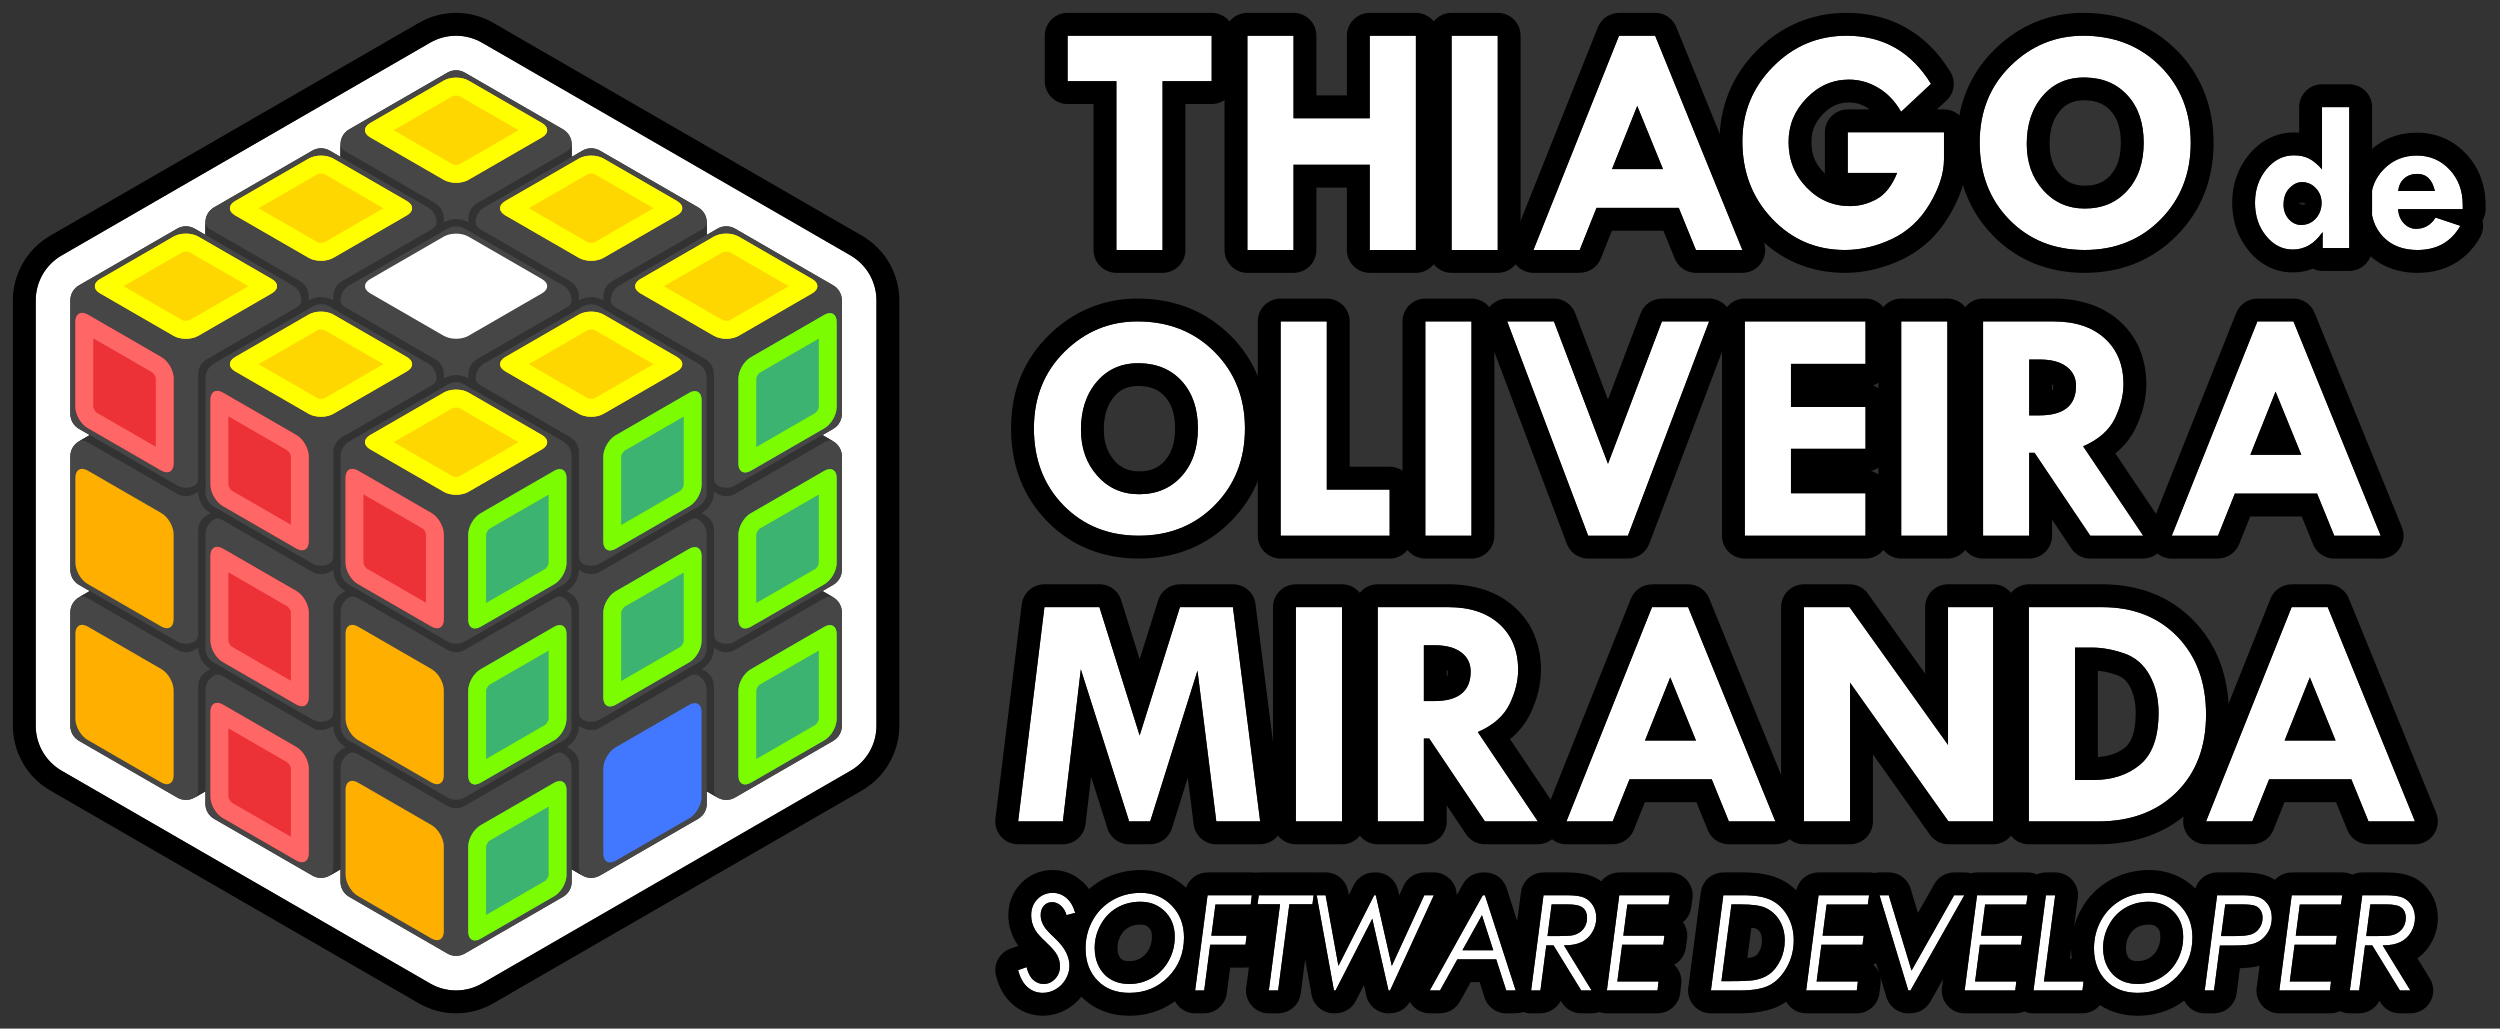 <?xml version="1.0" encoding="UTF-8"?>
<!DOCTYPE svg PUBLIC "-//W3C//DTD SVG 1.1//EN" "http://www.w3.org/Graphics/SVG/1.1/DTD/svg11.dtd">
<!-- Creator: CorelDRAW 2020 (64-Bit) -->
<svg xmlns="http://www.w3.org/2000/svg" xml:space="preserve" width="1750px" height="720px" version="1.1" shape-rendering="geometricPrecision" text-rendering="geometricPrecision" image-rendering="optimizeQuality" fill-rule="evenodd" clip-rule="evenodd"
viewBox="0 0 1750 720"
 xmlns:xlink="http://www.w3.org/1999/xlink"
 xmlns:xodm="http://www.corel.com/coreldraw/odm/2003">
 <rect x="0" y="0" width="1750" height="720" fill="#333333" stroke="none"/>
 <g id="Layer_x0020_1">
  <g>
   <path fill="white" fill-rule="nonzero" d="M752.65 639l-6.08 1.59c-0.82,-2.8 -2.15,-5.02 -4.02,-6.65 -1.86,-1.62 -3.86,-2.44 -6.01,-2.44 -2.39,0 -4.33,0.83 -5.82,2.5 -1.51,1.69 -2.26,3.92 -2.26,6.73 0,2.48 0.81,5.06 2.4,7.74 0.99,1.69 3.39,4.32 7.17,7.88 3.94,3.68 6.69,7.11 8.24,10.3 1.57,3.19 2.35,6.32 2.35,9.36 0,3.24 -0.86,6.35 -2.57,9.33 -1.7,3.01 -4.02,5.36 -6.91,7.07 -2.89,1.72 -5.96,2.59 -9.2,2.59 -4.14,0 -7.71,-1.35 -10.74,-4.05 -3.01,-2.7 -5.19,-6.66 -6.51,-11.87l5.95 -2.09c0.94,3.99 2.46,6.95 4.58,8.88 2.1,1.93 4.54,2.91 7.29,2.91 3.15,0 5.83,-1.21 8.09,-3.61 2.25,-2.4 3.39,-5.35 3.39,-8.86 0,-2.59 -0.64,-5.11 -1.91,-7.57 -1.29,-2.46 -3.78,-5.41 -7.51,-8.85 -3.99,-3.74 -6.59,-6.62 -7.78,-8.62 -1.97,-3.31 -2.96,-6.82 -2.96,-10.5 0,-4.57 1.43,-8.33 4.32,-11.32 2.88,-2.97 6.45,-4.45 10.72,-4.45 3.59,0 6.79,1.17 9.6,3.54 2.8,2.35 4.86,5.85 6.18,10.46zm45.88 -14c8.66,0 15.87,2.94 21.62,8.83 5.76,5.9 8.64,13.34 8.64,22.35 0,10.95 -3.66,20.17 -10.96,27.63 -7.3,7.46 -16.41,11.19 -27.3,11.19 -9.28,0 -16.7,-2.86 -22.27,-8.6 -5.57,-5.74 -8.36,-13.25 -8.36,-22.53 0,-7.15 1.68,-13.73 5,-19.7 3.35,-5.99 7.98,-10.68 13.87,-14.08 5.92,-3.39 12.49,-5.09 19.76,-5.09zm-0.14 6.22c-6.15,0 -11.63,1.39 -16.45,4.18 -4.82,2.78 -8.64,6.73 -11.45,11.85 -2.82,5.11 -4.23,10.55 -4.23,16.34 0,4.9 1.02,9.3 3.06,13.18 2.05,3.89 4.86,6.86 8.45,8.91 3.6,2.06 7.84,3.1 12.71,3.1 5.76,0 11.11,-1.44 16.03,-4.33 4.93,-2.9 8.8,-6.91 11.61,-12.04 2.82,-5.12 4.22,-10.68 4.22,-16.64 0,-7.89 -2.67,-14.15 -8,-18.78 -4.42,-3.85 -9.75,-5.77 -15.95,-5.77zm77.89 -4.55l-0.79 6.5 -24.69 0 -2.85 21.82 24.66 0 -0.79 6.31 -24.7 0 -4.18 32.03 -6.34 0 8.69 -66.66 30.99 0zm4.86 0l38.4 0 -0.84 6.31 -16.15 0 -7.86 60.35 -6.51 0 7.87 -60.35 -15.75 0 0.84 -6.31zm40.53 0l6.26 0 8.97 49.48 25.02 -49.48 1.14 0 11.2 49.48 22.75 -49.48 6.69 0 -30.65 66.66 -1.09 0 -11.37 -50.23 -25.69 50.23 -1.13 0 -12.1 -66.66zm117.79 0l21.54 66.66 -6.61 0 -7.05 -21.82 -27.17 0 -12.16 21.82 -7.18 0 37.13 -66.66 1.5 0zm-2.09 13.96l-13.68 24.57 21.6 0 -7.92 -24.57zm43.1 -13.96l16.17 0c5.76,0 9.88,0.57 12.36,1.7 2.49,1.13 4.51,2.94 6.05,5.43 1.55,2.49 2.33,5.39 2.33,8.67 0,3.59 -0.91,6.93 -2.74,10.01 -1.82,3.08 -4.31,5.4 -7.46,6.95 -3.15,1.56 -7.29,2.33 -12.42,2.33l19.39 31.57 -7.3 0 -19.39 -31.57 -5.05 0 -4.12 31.57 -6.51 0 8.69 -66.66zm5.67 6.41l-2.89 22.18 7.42 0c5.49,0 9.09,-0.23 10.79,-0.68 2.82,-0.72 5.12,-2.15 6.86,-4.27 1.74,-2.13 2.61,-4.73 2.61,-7.81 0,-3.48 -1.21,-6 -3.65,-7.57 -1.86,-1.24 -5.22,-1.85 -10.07,-1.85l-11.07 0zm82.75 -6.41l-0.92 6.5 -28.81 0 -2.84 21.82 28.8 0 -0.83 6.31 -28.79 0 -3.36 25.71 28.86 0 -0.74 6.32 -35.45 0 8.69 -66.66 35.39 0zm37.44 0l13.75 0c8.71,0 15.38,1.19 20.02,3.56 4.65,2.37 8.39,6.03 11.23,11.02 2.85,4.96 4.27,10.63 4.27,17 0,6.81 -1.61,13.09 -4.82,18.86 -3.23,5.76 -7.18,9.9 -11.89,12.43 -4.7,2.52 -11.7,3.79 -21.02,3.79l-20.23 0 8.69 -66.66zm5.68 6.41l-7.01 53.75 5.62 0c8.64,0 14.37,-0.25 17.2,-0.73 4.3,-0.73 7.91,-2.15 10.84,-4.28 2.94,-2.12 5.45,-5.31 7.53,-9.57 2.1,-4.24 3.14,-8.86 3.14,-13.89 0,-5.28 -1.18,-9.9 -3.54,-13.87 -2.34,-3.96 -5.58,-6.91 -9.67,-8.88 -3.51,-1.68 -9.42,-2.53 -17.74,-2.53l-6.37 0zm96.37 -6.41l-0.91 6.5 -28.82 0 -2.83 21.82 28.8 0 -0.84 6.31 -28.78 0 -3.36 25.71 28.86 0 -0.75 6.32 -35.44 0 8.69 -66.66 35.38 0zm7.27 0l6.48 0 15.95 52.75 29.84 -52.75 7.12 0 -37.71 66.66 -1.52 0 -20.16 -66.66zm103.66 0l-0.91 6.5 -28.82 0 -2.83 21.82 28.8 0 -0.84 6.31 -28.78 0 -3.36 25.71 28.86 0 -0.75 6.32 -35.44 0 8.69 -66.66 35.38 0zm12.83 0l6.5 0 -7.86 60.34 27.69 0 -0.74 6.32 -34.28 0 8.69 -66.66zm72.29 -1.67c8.66,0 15.87,2.94 21.62,8.83 5.76,5.9 8.64,13.34 8.64,22.35 0,10.95 -3.66,20.17 -10.96,27.63 -7.3,7.46 -16.41,11.19 -27.31,11.19 -9.27,0 -16.69,-2.86 -22.26,-8.6 -5.56,-5.74 -8.36,-13.25 -8.36,-22.53 0,-7.15 1.67,-13.73 5,-19.7 3.35,-5.99 7.98,-10.68 13.87,-14.08 5.92,-3.39 12.49,-5.09 19.76,-5.09zm-0.14 6.22c-6.15,0 -11.63,1.39 -16.45,4.18 -4.82,2.78 -8.65,6.73 -11.45,11.85 -2.82,5.11 -4.23,10.55 -4.23,16.34 0,4.9 1.02,9.3 3.06,13.18 2.05,3.89 4.86,6.86 8.45,8.91 3.6,2.06 7.84,3.1 12.71,3.1 5.76,0 11.11,-1.44 16.03,-4.33 4.93,-2.9 8.8,-6.91 11.61,-12.04 2.82,-5.12 4.22,-10.68 4.22,-16.64 0,-7.89 -2.67,-14.15 -8,-18.78 -4.42,-3.85 -9.75,-5.77 -15.95,-5.77zm47.7 -4.55l17.5 0c5.78,0 9.93,0.56 12.45,1.67 2.51,1.13 4.53,2.91 6.04,5.39 1.5,2.46 2.27,5.36 2.27,8.72 0,4.38 -1.2,8.2 -3.59,11.45 -2.37,3.25 -5.39,5.46 -9.02,6.64 -2.64,0.88 -7.31,1.32 -14,1.32l-9.72 0 -4.11 31.47 -6.51 0 8.69 -66.66zm5.68 6.41l-2.9 22.18 8.91 0c5.99,0 10.14,-0.43 12.44,-1.3 2.32,-0.85 4.17,-2.33 5.57,-4.44 1.4,-2.1 2.11,-4.44 2.11,-7.01 0,-2.12 -0.48,-3.91 -1.44,-5.4 -0.95,-1.48 -2.28,-2.52 -3.97,-3.12 -1.67,-0.6 -4.76,-0.91 -9.27,-0.91l-11.45 0zm81.92 -6.41l-0.91 6.5 -28.82 0 -2.83 21.82 28.8 0 -0.84 6.31 -28.78 0 -3.36 25.71 28.86 0 -0.75 6.32 -35.44 0 8.68 -66.66 35.39 0zm13.99 0l16.17 0c5.76,0 9.88,0.57 12.36,1.7 2.49,1.13 4.51,2.94 6.05,5.43 1.55,2.49 2.33,5.39 2.33,8.67 0,3.59 -0.91,6.93 -2.74,10.01 -1.82,3.08 -4.31,5.4 -7.46,6.95 -3.15,1.56 -7.29,2.33 -12.42,2.33l19.39 31.57 -7.3 0 -19.39 -31.57 -5.05 0 -4.12 31.57 -6.51 0 8.69 -66.66zm5.67 6.41l-2.89 22.18 7.42 0c5.49,0 9.09,-0.23 10.79,-0.68 2.82,-0.72 5.12,-2.15 6.85,-4.27 1.75,-2.13 2.62,-4.73 2.62,-7.81 0,-3.48 -1.21,-6 -3.65,-7.57 -1.86,-1.24 -5.22,-1.85 -10.07,-1.85l-11.07 0z"/>
   <path id="1" fill="black" d="M756.96 697.66c-0.78,0.98 -1.6,1.92 -2.47,2.81 -2.19,2.24 -4.6,4.13 -7.23,5.69 -0.3,0.18 -0.6,0.35 -0.91,0.5 -2.4,1.34 -4.86,2.36 -7.37,3.07 -3.01,0.84 -6.03,1.27 -9.04,1.27 -3.94,0 -7.74,-0.69 -11.41,-2.07 -3.6,-1.37 -6.92,-3.4 -9.95,-6.11 -2.92,-2.6 -5.35,-5.67 -7.27,-9.18 -1.75,-3.19 -3.13,-6.75 -4.12,-10.69 -2.09,-8.37 2.84,-16.85 11.07,-19.22l4.61 -1.62c-0.66,-0.9 -1.25,-1.78 -1.77,-2.65 -0.22,-0.38 -0.43,-0.75 -0.62,-1.14 -1.45,-2.61 -2.55,-5.22 -3.28,-7.85 -0.91,-3.23 -1.37,-6.47 -1.37,-9.7 0,-4.22 0.71,-8.19 2.14,-11.94 1.48,-3.88 3.7,-7.36 6.68,-10.44 0.04,-0.05 0.09,-0.09 0.14,-0.14 2.95,-3.03 6.31,-5.32 10.07,-6.89 3.79,-1.57 7.79,-2.36 12.01,-2.36 3.65,0 7.18,0.63 10.59,1.88 3.27,1.2 6.34,3.02 9.23,5.45l0.03 -0.04c2.09,1.75 3.94,3.78 5.57,6.07 2.59,-2.26 5.44,-4.29 8.55,-6.08 0.01,-0.01 0.01,-0.01 0.02,-0.02l-0.02 -0.05c4.07,-2.33 8.53,-4.13 13.36,-5.38 4.74,-1.22 9.52,-1.83 14.33,-1.83 6.29,0 12.26,1.15 17.91,3.46 5.13,2.1 9.73,5.07 13.8,8.93 2.22,-6.34 8.25,-10.68 15.05,-10.67l0 -0.05 30.99 0c0.89,0 1.76,0.07 2.6,0.21 0.74,-0.1 1.49,-0.16 2.26,-0.16l0 -0.05 38.4 0c0.51,0 1.03,0.02 1.53,0.07 0.2,0 0.4,-0.01 0.6,-0.01l0 -0.06 6.26 0c8.34,0 15.2,6.39 15.93,14.55l0.24 1.33 3.57 -7.07c2.81,-5.56 8.42,-8.77 14.25,-8.77l0 -0.04 1.14 0c8.05,0 14.72,5.96 15.83,13.7l0.54 2.37 3.08 -6.7c2.68,-5.85 8.46,-9.31 14.5,-9.32l0 -0.05 6.69 0c8.83,0 16,7.16 16,16 0,0 0,0.01 0,0.01l4.32 -7.76c2.92,-5.24 8.35,-8.2 13.94,-8.2l0 -0.05 1.5 0c7.57,0 13.91,5.26 15.57,12.32l7.01 21.69 2.62 -20.07c1.04,-8.04 7.91,-13.9 15.81,-13.89l0 -0.05 16.17 0c3.38,0 6.56,0.21 9.53,0.61 3.58,0.5 6.71,1.35 9.38,2.56l0.01 -0.03c1.9,0.86 3.67,1.89 5.32,3.11 2.96,-3.82 7.58,-6.2 12.62,-6.2l0 -0.05 35.39 0c8.83,0 16,7.16 16,16 0,1.14 -0.12,2.26 -0.35,3.33l-0.75 5.36c-0.58,4.16 -2.72,7.73 -5.74,10.19 1.93,2.65 3.07,5.91 3.07,9.44 0,1.17 -0.12,2.31 -0.36,3.41l-0.66 4.96c-0.68,5.26 -3.86,9.59 -8.19,11.95 3.13,2.92 5.09,7.08 5.09,11.7 0,0.89 -0.07,1.75 -0.21,2.59l-0.66 5.6c-0.96,8.14 -7.88,14.12 -15.87,14.11l0 0.02 -35.45 0c-1.87,0 -3.67,-0.33 -5.34,-0.92 -1.74,0.62 -3.53,0.91 -5.32,0.91l0 0.01 -7.3 0c-5.95,0 -11.15,-3.26 -13.9,-8.08l-0.44 -0.71c-2.67,5.27 -8.14,8.74 -14.22,8.73l0 0.06 -6.51 0c-1.92,0 -3.76,-0.34 -5.47,-0.96 -0.14,0.05 -0.29,0.1 -0.43,0.15 -1.62,0.51 -3.27,0.76 -4.88,0.76l0 0.05 -6.61 0c-7.57,0 -13.92,-5.26 -15.58,-12.33l-3.06 -9.49 -6.24 0 -7.56 13.57c-2.91,5.24 -8.34,8.19 -13.94,8.2l0 0.05 -7.18 0c-5.97,0 -11.18,-3.27 -13.93,-8.12 -2.88,5.09 -8.25,8.06 -13.85,8.06l0 0.06 -1.09 0c-8.06,0 -14.72,-5.96 -15.84,-13.71l-1.38 -6.1 -5.65 11.06c-2.82,5.51 -8.4,8.68 -14.19,8.68l0 0.07 -1.13 0c-8.35,0 -15.2,-6.39 -15.94,-14.55l-4.22 -23.26 -3.1 23.87c-1.05,8.04 -7.92,13.89 -15.82,13.88l0 0.06 -6.51 0c-8.83,0 -16,-7.17 -16,-16 0,-1.16 0.13,-2.3 0.36,-3.39l1.68 -12.83c-0.79,0.12 -1.59,0.18 -2.4,0.18l0 0.01 -10.7 0 -2.36 18.09c-1.05,8.04 -7.92,13.89 -15.82,13.88l0 0.06 -6.34 0c-6.12,0 -11.43,-3.43 -14.12,-8.48 -3.39,2.48 -7.01,4.52 -10.89,6.1 -6.58,2.7 -13.61,4.05 -21.06,4.05 -6.53,0 -12.62,-1.09 -18.27,-3.27 -5.84,-2.26 -10.94,-5.62 -15.3,-10.07zm-4.31 -58.66l-6.08 1.59c-0.82,-2.8 -2.15,-5.02 -4.02,-6.65 -1.86,-1.62 -3.86,-2.44 -6.01,-2.44 -2.39,0 -4.33,0.83 -5.82,2.5 -1.51,1.69 -2.26,3.92 -2.26,6.73 0,2.48 0.81,5.06 2.4,7.74 0.99,1.69 3.39,4.32 7.17,7.88 3.94,3.68 6.69,7.11 8.24,10.3 1.57,3.19 2.35,6.32 2.35,9.36 0,3.24 -0.86,6.35 -2.57,9.33 -1.7,3.01 -4.02,5.36 -6.91,7.07 -2.89,1.72 -5.96,2.59 -9.2,2.59 -4.14,0 -7.71,-1.35 -10.74,-4.05 -3.01,-2.7 -5.19,-6.66 -6.51,-11.87l5.95 -2.09c0.94,3.99 2.46,6.95 4.58,8.88 2.1,1.93 4.54,2.91 7.29,2.91 3.15,0 5.83,-1.21 8.09,-3.61 2.25,-2.4 3.39,-5.35 3.39,-8.86 0,-2.59 -0.64,-5.11 -1.91,-7.57 -1.29,-2.46 -3.78,-5.41 -7.51,-8.85 -3.99,-3.74 -6.59,-6.62 -7.78,-8.62 -1.97,-3.31 -2.96,-6.82 -2.96,-10.5 0,-4.57 1.43,-8.33 4.32,-11.32 2.88,-2.97 6.45,-4.45 10.72,-4.45 3.59,0 6.79,1.17 9.6,3.54 2.8,2.35 4.86,5.85 6.18,10.46zm45.88 -14c8.66,0 15.87,2.94 21.62,8.83 5.76,5.9 8.64,13.34 8.64,22.35 0,10.95 -3.66,20.17 -10.96,27.63 -7.3,7.46 -16.41,11.19 -27.3,11.19 -9.28,0 -16.7,-2.86 -22.27,-8.6 -5.57,-5.74 -8.36,-13.25 -8.36,-22.53 0,-7.15 1.68,-13.73 5,-19.7 3.35,-5.99 7.98,-10.68 13.87,-14.08 5.92,-3.39 12.49,-5.09 19.76,-5.09zm-0.14 6.22c-6.15,0 -11.63,1.39 -16.45,4.18 -4.82,2.78 -8.64,6.73 -11.45,11.85 -2.82,5.11 -4.23,10.55 -4.23,16.34 0,4.9 1.02,9.3 3.06,13.18 2.05,3.89 4.86,6.86 8.45,8.91 3.6,2.06 7.84,3.1 12.71,3.1 5.76,0 11.11,-1.44 16.03,-4.33 4.93,-2.9 8.8,-6.91 11.61,-12.04 2.82,-5.12 4.22,-10.68 4.22,-16.64 0,-7.89 -2.67,-14.15 -8,-18.78 -4.42,-3.85 -9.75,-5.77 -15.95,-5.77zm77.89 -4.55l-0.79 6.5 -24.69 0 -2.85 21.82 24.66 0 -0.79 6.31 -24.7 0 -4.18 32.03 -6.34 0 8.69 -66.66 30.99 0zm4.86 0l38.4 0 -0.84 6.31 -16.15 0 -7.86 60.35 -6.51 0 7.87 -60.35 -15.75 0 0.84 -6.31zm40.53 0l6.26 0 8.97 49.48 25.02 -49.48 1.14 0 11.2 49.48 22.75 -49.48 6.69 0 -30.65 66.66 -1.09 0 -11.37 -50.23 -25.69 50.23 -1.13 0 -12.1 -66.66zm117.79 0l21.54 66.66 -6.61 0 -7.05 -21.82 -27.17 0 -12.16 21.82 -7.18 0 37.13 -66.66 1.5 0zm-2.09 13.96l-13.68 24.57 21.6 0 -7.92 -24.57zm43.1 -13.96l16.17 0c5.76,0 9.88,0.57 12.36,1.7 2.49,1.13 4.51,2.94 6.05,5.43 1.55,2.49 2.33,5.39 2.33,8.67 0,3.59 -0.91,6.93 -2.74,10.01 -1.82,3.08 -4.31,5.4 -7.46,6.95 -3.15,1.56 -7.29,2.33 -12.42,2.33l19.39 31.57 -7.3 0 -19.39 -31.57 -5.05 0 -4.12 31.57 -6.51 0 8.69 -66.66zm5.67 6.41l-2.89 22.18 7.42 0c5.49,0 9.09,-0.23 10.79,-0.68 2.82,-0.72 5.12,-2.15 6.86,-4.27 1.74,-2.13 2.61,-4.73 2.61,-7.81 0,-3.48 -1.21,-6 -3.65,-7.57 -1.86,-1.24 -5.22,-1.85 -10.07,-1.85l-11.07 0zm82.75 -6.41l-0.92 6.5 -28.81 0 -2.84 21.82 28.8 0 -0.83 6.31 -28.79 0 -3.36 25.71 28.86 0 -0.74 6.32 -35.45 0 8.69 -66.66 35.39 0zm37.44 0l13.75 0c8.71,0 15.38,1.19 20.02,3.56 4.65,2.37 8.39,6.03 11.23,11.02 2.85,4.96 4.27,10.63 4.27,17 0,6.81 -1.61,13.09 -4.82,18.86 -3.23,5.76 -7.18,9.9 -11.89,12.43 -4.7,2.52 -11.7,3.79 -21.02,3.79l-20.23 0 8.69 -66.66zm5.68 6.41l-7.01 53.75 5.62 0c8.64,0 14.37,-0.25 17.2,-0.73 4.3,-0.73 7.91,-2.15 10.84,-4.28 2.94,-2.12 5.45,-5.31 7.53,-9.57 2.1,-4.24 3.14,-8.86 3.14,-13.89 0,-5.28 -1.18,-9.9 -3.54,-13.87 -2.34,-3.96 -5.58,-6.91 -9.67,-8.88 -3.51,-1.68 -9.42,-2.53 -17.74,-2.53l-6.37 0zm96.37 -6.41l-0.91 6.5 -28.82 0 -2.83 21.82 28.8 0 -0.84 6.31 -28.78 0 -3.36 25.71 28.86 0 -0.75 6.32 -35.44 0 8.69 -66.66 35.38 0zm7.27 0l6.48 0 15.95 52.75 29.84 -52.75 7.12 0 -37.71 66.66 -1.52 0 -20.16 -66.66zm103.66 0l-0.91 6.5 -28.82 0 -2.83 21.82 28.8 0 -0.84 6.31 -28.78 0 -3.36 25.71 28.86 0 -0.75 6.32 -35.44 0 8.69 -66.66 35.38 0zm12.83 0l6.5 0 -7.86 60.34 27.69 0 -0.74 6.32 -34.28 0 8.69 -66.66zm72.29 -1.67c8.66,0 15.87,2.94 21.62,8.83 5.76,5.9 8.64,13.34 8.64,22.35 0,10.95 -3.66,20.17 -10.96,27.63 -7.3,7.46 -16.41,11.19 -27.31,11.19 -9.27,0 -16.69,-2.86 -22.26,-8.6 -5.56,-5.74 -8.36,-13.25 -8.36,-22.53 0,-7.15 1.67,-13.73 5,-19.7 3.35,-5.99 7.98,-10.68 13.87,-14.08 5.92,-3.39 12.49,-5.09 19.76,-5.09zm-0.14 6.22c-6.15,0 -11.63,1.39 -16.45,4.18 -4.82,2.78 -8.65,6.73 -11.45,11.85 -2.82,5.11 -4.23,10.55 -4.23,16.34 0,4.9 1.02,9.3 3.06,13.18 2.05,3.89 4.86,6.86 8.45,8.91 3.6,2.06 7.84,3.1 12.71,3.1 5.76,0 11.11,-1.44 16.03,-4.33 4.93,-2.9 8.8,-6.91 11.61,-12.04 2.82,-5.12 4.22,-10.68 4.22,-16.64 0,-7.89 -2.67,-14.15 -8,-18.78 -4.42,-3.85 -9.75,-5.77 -15.95,-5.77zm47.7 -4.55l17.5 0c5.78,0 9.93,0.56 12.45,1.67 2.51,1.13 4.53,2.91 6.04,5.39 1.5,2.46 2.27,5.36 2.27,8.72 0,4.38 -1.2,8.2 -3.59,11.45 -2.37,3.25 -5.39,5.46 -9.02,6.64 -2.64,0.88 -7.31,1.32 -14,1.32l-9.72 0 -4.11 31.47 -6.51 0 8.69 -66.66zm5.68 6.41l-2.9 22.18 8.91 0c5.99,0 10.14,-0.43 12.44,-1.3 2.32,-0.85 4.17,-2.33 5.57,-4.44 1.4,-2.1 2.11,-4.44 2.11,-7.01 0,-2.12 -0.48,-3.91 -1.44,-5.4 -0.95,-1.48 -2.28,-2.52 -3.97,-3.12 -1.67,-0.6 -4.76,-0.91 -9.27,-0.91l-11.45 0zm81.92 -6.41l-0.91 6.5 -28.82 0 -2.83 21.82 28.8 0 -0.84 6.31 -28.78 0 -3.36 25.71 28.86 0 -0.75 6.32 -35.44 0 8.68 -66.66 35.39 0zm13.99 0l16.17 0c5.76,0 9.88,0.57 12.36,1.7 2.49,1.13 4.51,2.94 6.05,5.43 1.55,2.49 2.33,5.39 2.33,8.67 0,3.59 -0.91,6.93 -2.74,10.01 -1.82,3.08 -4.31,5.4 -7.46,6.95 -3.15,1.56 -7.29,2.33 -12.42,2.33l19.39 31.57 -7.3 0 -19.39 -31.57 -5.05 0 -4.12 31.57 -6.51 0 8.69 -66.66zm5.67 6.41l-2.89 22.18 7.42 0c5.49,0 9.09,-0.23 10.79,-0.68 2.82,-0.72 5.12,-2.15 6.85,-4.27 1.75,-2.13 2.62,-4.73 2.62,-7.81 0,-3.48 -1.21,-6 -3.65,-7.57 -1.86,-1.24 -5.22,-1.85 -10.07,-1.85l-11.07 0zm-860.86 14.14c-3.34,0 -6.15,0.66 -8.45,1.99 -1.12,0.65 -2.12,1.41 -2.98,2.3l0 0c-0.91,0.94 -1.73,2.08 -2.47,3.43 -0.82,1.49 -1.4,2.88 -1.73,4.16 -0.01,0.02 -0.01,0.04 -0.02,0.06l0.02 0c-0.33,1.27 -0.5,2.75 -0.5,4.43 0,1.33 0.11,2.47 0.33,3.41 0.19,0.84 0.48,1.62 0.86,2.33 0.34,0.66 0.7,1.18 1.08,1.58 0.3,0.32 0.7,0.62 1.18,0.9 0.57,0.32 1.14,0.56 1.69,0.69 0.76,0.19 1.78,0.28 3.08,0.28 1.52,0 2.92,-0.18 4.21,-0.52 1.35,-0.37 2.61,-0.89 3.76,-1.56 1.16,-0.69 2.22,-1.52 3.16,-2.49 0.98,-1.02 1.81,-2.16 2.5,-3.43 0.01,-0.01 0.02,-0.03 0.03,-0.05l-0.03 -0.01c0.75,-1.36 1.31,-2.76 1.67,-4.18 0.01,-0.02 0.01,-0.04 0.02,-0.06l-0.02 0c0.37,-1.46 0.56,-3.04 0.56,-4.71 0,-1.83 -0.23,-3.28 -0.69,-4.36 -0.38,-0.89 -0.96,-1.67 -1.75,-2.36 -0.08,-0.07 -0.16,-0.14 -0.23,-0.21 -0.63,-0.51 -1.32,-0.91 -2.07,-1.18 -0.81,-0.29 -1.89,-0.44 -3.21,-0.44zm407.94 -36.55l13.75 0c5.25,0 10,0.38 14.28,1.14 4.93,0.88 9.26,2.27 12.99,4.17 3.66,1.86 7.02,4.28 10.07,7.25 1.61,-7.32 8.14,-12.52 15.58,-12.51l0 -0.05 35.38 0c1.26,0 2.48,0.14 3.65,0.42 1.21,-0.28 2.42,-0.42 3.62,-0.42l0 0 6.48 0c7.39,0 13.61,5.01 15.45,11.82l5 16.56 11.47 -20.26c2.93,-5.17 8.32,-8.07 13.87,-8.08l0 -0.04 7.12 0c1.58,0 3.1,0.23 4.54,0.65 1.39,-0.39 2.85,-0.6 4.35,-0.6l0 -0.05 35.38 0c2.31,0 4.5,0.49 6.48,1.37 1.96,-0.85 4.11,-1.32 6.35,-1.32l0 -0.05 6.5 0c8.84,0 16.01,7.16 16.01,16 0,1.16 -0.13,2.29 -0.37,3.39l-2.4 18.4c1.17,-4.15 2.83,-8.17 4.99,-12.04 2.39,-4.28 5.24,-8.1 8.54,-11.45 3.29,-3.34 7.07,-6.24 11.33,-8.69 0.01,-0.01 0.01,-0.01 0.02,-0.02l-0.02 -0.05c4.07,-2.33 8.53,-4.13 13.36,-5.38 4.75,-1.22 9.52,-1.83 14.33,-1.83 6.29,0 12.26,1.15 17.9,3.46 5.4,2.2 10.21,5.37 14.42,9.52 2.04,-6.66 8.24,-11.27 15.24,-11.26l0 -0.05 17.5 0c3.38,0 6.57,0.2 9.57,0.61 3.63,0.48 6.74,1.3 9.32,2.44 0.24,0.1 0.48,0.21 0.71,0.33 1.16,0.55 2.28,1.17 3.34,1.86 2.96,-3.22 7.19,-5.19 11.77,-5.19l0 -0.05 35.39 0c2.53,0 4.93,0.59 7.06,1.64 2.11,-1.03 4.47,-1.59 6.93,-1.59l0 -0.05 16.17 0c3.38,0 6.56,0.21 9.53,0.61 3.58,0.5 6.71,1.35 9.38,2.56l0.01 -0.03c2.77,1.25 5.28,2.88 7.51,4.89 2.07,1.86 3.9,4.09 5.51,6.68l0.03 -0.02c1.61,2.6 2.82,5.38 3.62,8.35 0.77,2.84 1.15,5.76 1.15,8.76 0,6.46 -1.66,12.52 -4.98,18.13 -1.69,2.86 -3.73,5.4 -6.11,7.61 -1,0.93 -2.07,1.8 -3.2,2.61l8.69 14.13c4.62,7.53 2.27,17.38 -5.25,22 -2.62,1.61 -5.52,2.37 -8.38,2.37l0 0.01 -7.3 0c-5.95,0 -11.15,-3.26 -13.9,-8.08l-0.44 -0.71c-2.67,5.27 -8.14,8.74 -14.22,8.73l0 0.06 -6.51 0c-2.5,0 -4.87,-0.58 -6.98,-1.6 -2.12,1.02 -4.48,1.59 -6.95,1.58l0 0.02 -35.44 0c-8.84,0 -16,-7.17 -16,-16 0,-1.16 0.12,-2.3 0.36,-3.39l1.82 -13.95c-0.1,0.02 -0.19,0.05 -0.28,0.07 -2.21,0.62 -4.82,1.06 -7.82,1.34 -1.86,0.18 -3.75,0.3 -5.67,0.37l-2.3 17.62c-1.05,8.04 -7.92,13.89 -15.82,13.88l0 0.06 -6.51 0c-6.28,0 -11.73,-3.63 -14.34,-8.91 -3.55,2.68 -7.37,4.85 -11.47,6.53 -6.58,2.7 -13.61,4.05 -21.07,4.05 -6.52,0 -12.61,-1.09 -18.27,-3.27 -2.89,-1.12 -5.6,-2.51 -8.14,-4.18 -2.97,3.56 -7.42,5.77 -12.28,5.76l0 0.02 -34.28 0c-2.28,0 -4.45,-0.48 -6.41,-1.34 -1.96,0.86 -4.12,1.33 -6.36,1.32l0 0.02 -35.44 0c-8.84,0 -16,-7.17 -16,-16 0,-1.16 0.12,-2.3 0.36,-3.39l0.6 -4.64 -9 15.9c-2.93,5.18 -8.32,8.08 -13.87,8.08l0 0.05 -1.52 0c-7.39,0 -13.61,-5.01 -15.45,-11.82l-4.3 -14.22c0.28,1.19 0.44,2.44 0.44,3.72 0,0.89 -0.08,1.75 -0.21,2.59l-0.67 5.6c-0.96,8.14 -7.87,14.12 -15.87,14.11l0 0.02 -35.44 0c-5.99,0 -11.2,-3.29 -13.95,-8.15 -1.26,0.87 -2.56,1.67 -3.92,2.39l0.02 0.03c-3.79,2.03 -8.31,3.52 -13.54,4.47 -4.66,0.84 -9.67,1.26 -15.05,1.26l-20.23 0c-8.83,0 -16,-7.17 -16,-16 0,-1.16 0.13,-2.3 0.36,-3.39l8.52 -65.33c1.05,-8.04 7.91,-13.9 15.81,-13.89l0 -0.05zm19.63 38.75l-2.76 21.15c0.85,-0.06 1.51,-0.14 1.99,-0.22 0.95,-0.16 1.84,-0.41 2.69,-0.74 0.7,-0.27 1.17,-0.5 1.4,-0.67 0.02,-0.02 0.05,-0.03 0.07,-0.05l-0.01 -0.01c0.18,-0.13 0.46,-0.44 0.84,-0.92 0.66,-0.83 1.23,-1.74 1.7,-2.71 0.01,-0.01 0.02,-0.03 0.03,-0.05l-0.03 -0.01c0.5,-1.01 0.87,-2.04 1.1,-3.09 0.23,-1.02 0.35,-2.27 0.35,-3.74 0,-1.32 -0.13,-2.49 -0.38,-3.49 -0.25,-0.98 -0.54,-1.73 -0.85,-2.25 0,-0.01 -0.01,-0.02 -0.01,-0.03l-0.05 0.03c-0.36,-0.62 -0.78,-1.13 -1.23,-1.55 -0.5,-0.46 -1.02,-0.82 -1.57,-1.08 -0.22,-0.11 -1.04,-0.27 -2.44,-0.46 -0.27,-0.04 -0.55,-0.08 -0.84,-0.11zm87.32 24.68c-0.6,0.45 -1.22,0.85 -1.88,1.21 1.81,1.69 3.24,3.79 4.11,6.17l-2.23 -7.38zm136.52 -9.69l-0.86 6.6 1.31 0c-0.27,-2.15 -0.42,-4.35 -0.45,-6.6zm54.49 -17.19c-3.34,0 -6.15,0.66 -8.45,1.99 -1.14,0.66 -2.14,1.43 -2.99,2.31 -0.96,0.99 -1.78,2.11 -2.46,3.35 -0.01,0.02 -0.02,0.04 -0.03,0.05l0.03 0.02c-0.82,1.49 -1.4,2.88 -1.73,4.16 -0.01,0.02 -0.01,0.04 -0.02,0.06l0.02 0c-0.33,1.27 -0.5,2.75 -0.5,4.43 0,1.33 0.11,2.47 0.33,3.41 0.19,0.84 0.48,1.62 0.86,2.33 0.34,0.66 0.7,1.19 1.08,1.58 0.3,0.32 0.7,0.62 1.18,0.9 0.57,0.32 1.14,0.56 1.7,0.69 0.74,0.19 1.77,0.28 3.07,0.28 1.52,0 2.92,-0.17 4.2,-0.52 1.36,-0.37 2.62,-0.89 3.77,-1.56 1.17,-0.69 2.22,-1.52 3.16,-2.49 0.97,-1.01 1.81,-2.16 2.51,-3.43 0,-0.01 0.01,-0.03 0.02,-0.05l-0.02 -0.01c0.73,-1.33 1.28,-2.74 1.66,-4.24 0.37,-1.47 0.56,-3.04 0.56,-4.71 0,-1.83 -0.23,-3.28 -0.69,-4.36 -0.38,-0.89 -0.96,-1.67 -1.75,-2.36 -0.08,-0.07 -0.16,-0.14 -0.23,-0.21 -0.64,-0.51 -1.33,-0.91 -2.07,-1.18 -0.81,-0.29 -1.89,-0.44 -3.21,-0.44z"/>
  </g>
  <g>
   <g>
    <path fill="white" fill-rule="nonzero" d="M1723.92 146.4l-45.24 0c0.26,4.09 1.59,7.39 4.04,9.94 2.42,2.55 5.27,3.83 8.52,3.83 5.8,0 10.36,-2.62 13.67,-7.87l17.34 5.78c-6.45,11.27 -16.46,16.92 -30.05,16.92 -10.01,0 -17.95,-3.03 -23.86,-9.08 -5.92,-6.08 -8.87,-14.22 -8.87,-24.46 0,-9.2 3.1,-16.94 9.33,-23.2 6.23,-6.25 13.89,-9.38 22.99,-9.38 9.16,0 16.82,3.28 22.95,9.86 6.13,6.58 9.18,14.78 9.18,24.64l0 3.02zm-45.24 -12.7l25.72 0c-1.79,-7.97 -5.87,-11.96 -12.25,-11.96 -3.68,0 -6.71,1.04 -9.13,3.13 -2.4,2.07 -3.83,5.02 -4.34,8.83z"/>
    <path id="1" fill="black" d="M1737.76 154.43c0.66,2.77 0.58,5.75 -0.38,8.65 -0.34,1.03 -0.78,2 -1.3,2.91l0.05 0.03c-4.69,8.17 -10.82,14.41 -18.42,18.68 -7.44,4.19 -15.95,6.3 -25.51,6.3 -6.89,0 -13.26,-1.12 -19.1,-3.33 -0.01,-0.01 -0.03,-0.02 -0.05,-0.03l-0.01 0.03c-6.13,-2.34 -11.51,-5.88 -16.13,-10.63 -4.56,-4.67 -7.97,-10.12 -10.22,-16.35 -2.15,-5.92 -3.22,-12.32 -3.22,-19.23 0,-6.59 1.17,-12.81 3.52,-18.65 2.36,-5.87 5.86,-11.14 10.5,-15.8 9.38,-9.41 20.82,-14.13 34.3,-14.13 6.76,0 13.07,1.26 18.94,3.78 5.84,2.51 11.08,6.25 15.7,11.21 4.47,4.8 7.85,10.27 10.13,16.4 2.24,6 3.36,12.37 3.36,19.11l0 3.02c0,2.93 -0.79,5.67 -2.16,8.03zm-13.84 -8.03l-45.24 0c0.26,4.09 1.59,7.39 4.04,9.94 2.42,2.55 5.27,3.83 8.52,3.83 5.8,0 10.36,-2.62 13.67,-7.87l17.34 5.78c-6.45,11.27 -16.46,16.92 -30.05,16.92 -10.01,0 -17.95,-3.03 -23.86,-9.08 -5.92,-6.08 -8.87,-14.22 -8.87,-24.46 0,-9.2 3.1,-16.94 9.33,-23.2 6.23,-6.25 13.89,-9.38 22.99,-9.38 9.16,0 16.82,3.28 22.95,9.86 6.13,6.58 9.18,14.78 9.18,24.64l0 3.02zm-45.24 -12.7l25.72 0c-1.79,-7.97 -5.87,-11.96 -12.25,-11.96 -3.68,0 -6.71,1.04 -9.13,3.13 -2.4,2.07 -3.83,5.02 -4.34,8.83z"/>
   </g>
   <g>
    <path fill="white" fill-rule="nonzero" d="M1625.41 75l19.06 0 0 98.64 -18.61 0 0 -10.9 -0.3 0c-5.52,7.97 -12.38,11.95 -20.6,11.95 -7.31,0 -13.54,-3.17 -18.71,-9.53 -5.17,-6.35 -7.74,-14.09 -7.74,-23.27 0,-9.15 2.67,-16.97 7.99,-23.45 5.35,-6.48 11.75,-9.71 19.19,-9.71 4.26,0 7.84,0.79 10.74,2.32 2.92,1.54 5.93,4.04 8.98,7.52l0 -43.57zm-14.07 52.49c-3.13,0 -6.05,1.44 -8.78,4.29 -2.72,2.85 -4.08,6.71 -4.08,11.57 0,3.89 1.21,7.21 3.6,9.96 2.4,2.75 5.32,4.14 8.75,4.14 4.06,0 7.47,-1.49 10.19,-4.47 2.72,-2.97 4.08,-6.68 4.08,-11.09 0,-3.86 -1.33,-7.21 -3.98,-10.09 -2.65,-2.87 -5.9,-4.31 -9.78,-4.31z"/>
    <path id="1" fill="black" d="M1625.41 59l19.06 0c8.84,0 16,7.16 16,16l0 98.64c0,8.83 -7.16,16 -16,16l-18.61 0c-2.46,0 -4.8,-0.56 -6.88,-1.56 -4.43,1.74 -9.1,2.61 -14.02,2.61 -6.2,0 -12,-1.38 -17.41,-4.13 -5.08,-2.59 -9.63,-6.37 -13.68,-11.33 -3.78,-4.66 -6.64,-9.87 -8.56,-15.65 -1.87,-5.63 -2.8,-11.53 -2.8,-17.69 0,-6.28 0.96,-12.23 2.87,-17.84 1.95,-5.71 4.89,-10.96 8.81,-15.73 4.11,-4.99 8.76,-8.8 13.92,-11.41 5.51,-2.79 11.37,-4.18 17.58,-4.18 1.26,0 2.49,0.05 3.72,0.15l0 -17.88c0,-8.84 7.16,-16 16,-16zm0 16l19.06 0 0 98.64 -18.61 0 0 -10.9 -0.3 0c-5.52,7.97 -12.38,11.95 -20.6,11.95 -7.31,0 -13.54,-3.17 -18.71,-9.53 -5.17,-6.35 -7.74,-14.09 -7.74,-23.27 0,-9.15 2.67,-16.97 7.99,-23.45 5.35,-6.48 11.75,-9.71 19.19,-9.71 4.26,0 7.84,0.79 10.74,2.32 2.92,1.54 5.93,4.04 8.98,7.52l0 -43.57zm-14.07 52.49c-3.13,0 -6.05,1.44 -8.78,4.29 -2.72,2.85 -4.08,6.71 -4.08,11.57 0,3.89 1.21,7.21 3.6,9.96 2.4,2.75 5.32,4.14 8.75,4.14 4.06,0 7.47,-1.49 10.19,-4.47 2.72,-2.97 4.08,-6.68 4.08,-11.09 0,-3.86 -1.33,-7.21 -3.98,-10.09 -2.65,-2.87 -5.9,-4.31 -9.78,-4.31zm-0.09 15.94c0.03,-0.01 0.05,-0.02 0.09,-0.03l0 -0.05 -0.33 0c0.1,0.03 0.18,0.06 0.24,0.08zm0.09 -0.03c0.03,-0.02 0.07,-0.03 0.12,-0.05l-0.12 0 0 -0.04 0.12 0.04c0.22,-0.07 0.54,-0.15 0.89,-0.23l0.5 -1.07c-0.16,-0.02 -0.45,-0.08 -0.76,-0.16l-0.75 0 0 1.42 -0.51 -0.19 0 0.18c0.07,0.02 0.13,0.04 0.18,0.05l0.33 0.05zm0.12 -0.05l0 0 0 0zm0.89 -0.23c0.55,-0.13 1.15,-0.25 1.41,-0.27l-0.13 -0.27c-0.26,-0.18 -0.57,-0.4 -0.73,-0.53 -0.01,0 -0.03,0 -0.05,0l-0.5 1.07zm1.41 -0.27c0.15,-0.01 0.19,0.02 0.04,0.09l0.23 -0.11c-0.09,-0.05 -0.24,-0.14 -0.4,-0.25l0.13 0.27zm-2.42 -1.16l0 0.2 -0.51 0 0 1.23 -0.19 -0.07 0.1 0.22c0.03,0.01 0.06,0.02 0.09,0.03l0.51 -1.61zm0.75 0.2c-0.25,-0.06 -0.52,-0.14 -0.75,-0.2 -0.09,-0.03 -0.17,-0.05 -0.24,-0.08l-0.18 0.08 0.05 -0.12c-0.06,-0.02 -0.1,-0.04 -0.14,-0.05l0 0.2 0.09 -0.03 -0.09 0.19 0 0.01 0 0 0 -0.01 0 -0.16 -0.43 0.17 0.43 0 -0.35 0.79 0.16 0.37 -0.28 -0.1 0.12 -0.27 -0.31 -0.7 0.23 -0.09 -0.24 0 0.32 -0.3c-0.14,0.05 -0.3,0.1 -0.39,0.13 -0.01,0.01 -0.02,0.01 -0.02,0.02l0.06 0.15 0.03 0 -0.02 0.02 0.03 0.07 -0.19 0.08 0.16 -0.15 -0.01 -0.02 -0.27 0c-0.2,0.14 -0.47,0.32 -0.57,0.36l0.06 0.06 0.63 -0.25 -0.45 0.41 0.31 0.29 0.52 0.19 -0.09 0.2 0.01 0.01c0.11,0.02 0.28,0.06 0.46,0.11l1.35 -1.38zm-0.99 -0.28c-0.05,-0.01 -0.09,-0.03 -0.13,-0.04l0.13 0.04zm-0.27 -0.09c-0.02,-0.01 -0.04,-0.03 -0.06,-0.03 -0.06,0.02 -0.17,0.06 -0.29,0.1l0.35 -0.07zm-0.76 0.22c-0.04,0.03 -0.12,0.09 -0.21,0.15l0.21 -0.15zm-0.78 0.51c-0.01,0.01 -0.03,0.02 -0.03,0.02 -0.01,0.01 -0.02,0.02 -0.03,0.03 0.01,0.02 0.01,0.03 0.01,0.05l0.11 -0.04 0.18 0.16 -0.14 0.12 0.45 0.17 0.43 0.39 0 0.01c0,0 0.01,0 0.01,0l-0.99 -0.91zm0.07 0.33l0.03 0.01 0 0.01c0.15,0.06 0.7,0.42 0.87,0.56l0.01 0 -0.91 -0.58zm-0.12 -0.23c0,0 0.01,0.01 0.01,0.01 0.03,0.06 0.08,0.16 0.11,0.22l0 0.01c0.01,0 0.02,0 0.03,0.01l-0.15 -0.25z"/>
   </g>
   <g>
    <path fill="white" fill-rule="nonzero" d="M1604.14 425l25.27 0 61.08 150 -32.53 0 -12.01 -29.49 -57.57 0 -11.78 29.49 -32.37 0 59.91 -150zm12.75 49.14l-17.67 44.23 35.69 0 -18.02 -44.23z"/>
    <path id="1" fill="black" d="M1604.14 409l25.27 0c6.99,0 12.93,4.48 15.11,10.73l60.78 149.27c3.31,8.18 -0.63,17.5 -8.81,20.81 -1.97,0.8 -4,1.17 -6,1.17l0 0.02 -32.53 0c-6.99,0 -12.93,-4.48 -15.11,-10.73l-7.64 -18.76 -36.06 0 -7.74 19.36c-2.47,6.26 -8.47,10.07 -14.81,10.07l0 0.06 -32.37 0c-8.84,0 -16,-7.17 -16,-16 0,-2.62 0.63,-5.09 1.75,-7.28l59.34 -148.6c2.48,-6.25 8.48,-10.06 14.82,-10.06l0 -0.06zm0 16l25.27 0 61.08 150 -32.53 0 -12.01 -29.49 -57.57 0 -11.78 29.49 -32.37 0 59.91 -150zm12.75 49.14l-17.67 44.23 35.69 0 -18.02 -44.23z"/>
   </g>
   <g>
    <path fill="white" fill-rule="nonzero" d="M1420.21 425l51.2 0c21.88,0 39.47,6.9 52.81,20.67 13.34,13.81 20.01,31.94 20.01,54.48 0,22.63 -6.86,40.76 -20.63,54.41 -13.77,13.61 -32.06,20.44 -54.92,20.44l-48.47 0 0 -150zm32.29 28.31l0 92.67 12.83 0c13.34,0 24.26,-3.63 32.84,-10.84 8.54,-7.26 12.83,-19.31 12.83,-36.23 0,-9.83 -2.07,-18.53 -6.2,-26.1 -4.14,-7.6 -10.1,-12.75 -17.94,-15.44 -7.84,-2.69 -15.33,-4.06 -22.43,-4.06l-11.93 0z"/>
    <path id="1" fill="black" d="M1420.21 409l51.2 0c12.9,0 24.71,2.1 35.42,6.3 10.94,4.28 20.55,10.7 28.83,19.24 0.02,0.03 0.04,0.05 0.06,0.07l0 0c8.24,8.52 14.41,18.36 18.51,29.53 4,10.89 6,22.89 6,36.01 0,13.2 -2.07,25.26 -6.22,36.2 -4.25,11.23 -10.64,21.08 -19.16,29.52 -0.01,0.02 -0.02,0.02 -0.03,0.04l0.03 0.03c-8.45,8.35 -18.36,14.65 -29.74,18.88 -11.05,4.12 -23.19,6.18 -36.43,6.18l-48.47 0c-8.84,0 -16.01,-7.17 -16.01,-16l0 -150c0,-8.84 7.17,-16 16.01,-16zm0 16l51.2 0c21.88,0 39.47,6.9 52.81,20.67 13.34,13.81 20.01,31.94 20.01,54.48 0,22.63 -6.86,40.76 -20.63,54.41 -13.77,13.61 -32.06,20.44 -54.92,20.44l-48.47 0 0 -150zm32.29 28.31l0 92.67 12.83 0c13.34,0 24.26,-3.63 32.84,-10.84 8.54,-7.26 12.83,-19.31 12.83,-36.23 0,-9.83 -2.07,-18.53 -6.2,-26.1 -4.14,-7.6 -10.1,-12.75 -17.94,-15.44 -7.84,-2.69 -15.33,-4.06 -22.43,-4.06l-11.93 0zm16 16.17l0 60.41c3.69,-0.22 7.04,-0.82 10.03,-1.81 3.6,-1.19 6.72,-2.89 9.35,-5.1l-0.02 -0.03c2.06,-1.75 3.69,-4.29 4.87,-7.61 1.51,-4.28 2.27,-9.75 2.27,-16.43 0,-7.19 -1.4,-13.35 -4.2,-18.47 -1.14,-2.09 -2.48,-3.8 -4.02,-5.13 -1.37,-1.18 -3.07,-2.12 -5.11,-2.81 -3.38,-1.17 -6.43,-2 -9.14,-2.48 -1.31,-0.24 -2.65,-0.42 -4.03,-0.54z"/>
   </g>
   <g>
    <path fill="white" fill-rule="nonzero" d="M1363.61 425l31.59 0 0 150 -31.27 0 -68.88 -97.12 0 97.12 -32.29 0 0 -150 31.9 0 68.95 96.41 0 -96.41z"/>
    <path id="1" fill="black" d="M1363.61 409l31.59 0c8.84,0 16.01,7.16 16.01,16l0 150c0,8.83 -7.17,16 -16.01,16l-31.27 0c-5.83,0 -10.92,-3.11 -13.72,-7.76l-39.16 -55.22 0 46.98c0,8.83 -7.17,16 -16,16l-32.29 0c-8.84,0 -16,-7.17 -16,-16l0 -150c0,-8.84 7.16,-16 16,-16l31.9 0c5.8,0 10.88,3.09 13.69,7.71l39.26 54.9 0 -46.61c0,-8.84 7.17,-16 16,-16zm0 16l31.59 0 0 150 -31.27 0 -68.88 -97.12 0 97.12 -32.29 0 0 -150 31.9 0 68.95 96.41 0 -96.41z"/>
   </g>
   <g>
    <path fill="white" fill-rule="nonzero" d="M1156.4 425l25.28 0 61.08 150 -32.53 0 -12.02 -29.49 -57.56 0 -11.78 29.49 -32.37 0 59.9 -150zm12.76 49.14l-17.67 44.23 35.69 0 -18.02 -44.23z"/>
    <path id="1" fill="black" d="M1156.4 409l25.28 0c6.99,0 12.93,4.48 15.11,10.73l60.78 149.27c3.31,8.18 -0.63,17.5 -8.81,20.81 -1.97,0.8 -4.01,1.17 -6,1.17l0 0.02 -32.53 0c-6.99,0 -12.93,-4.48 -15.11,-10.73l-7.64 -18.76 -36.06 0 -7.74 19.36c-2.48,6.26 -8.47,10.07 -14.81,10.07l0 0.06 -32.37 0c-8.84,0 -16,-7.17 -16,-16 0,-2.62 0.63,-5.09 1.74,-7.28l59.35 -148.6c2.48,-6.25 8.47,-10.06 14.81,-10.06l0 -0.06zm0 16l25.28 0 61.08 150 -32.53 0 -12.02 -29.49 -57.56 0 -11.78 29.49 -32.37 0 59.9 -150zm12.76 49.14l-17.67 44.23 35.69 0 -18.02 -44.23z"/>
   </g>
   <g>
    <path fill="white" fill-rule="nonzero" d="M964.41 425l49.49 0c15.06,0 26.95,3.94 35.69,11.85 8.73,7.92 13.1,18.65 13.1,32.1 0,7.69 -1.99,15.68 -6,23.99 -4.02,8.27 -11.43,14.78 -22.23,19.5l42.04 62.56 -37.05 0 -39.01 -58.04 -3.74 0 0 58.04 -32.29 0 0 -150zm32.29 26.68l0 39.08 7.1 0c17.12,0 25.66,-6.91 25.66,-20.68 0,-5.65 -2.22,-10.14 -6.67,-13.45 -4.44,-3.32 -10.64,-4.95 -18.52,-4.95l-7.57 0z"/>
    <path id="1" fill="black" d="M964.41 409l49.49 0c9.1,0 17.51,1.27 25.21,3.83 8.09,2.69 15.14,6.76 21.16,12.21 6.23,5.64 10.88,12.24 13.96,19.78 0.19,0.48 0.36,0.97 0.51,1.46 2.63,6.99 3.95,14.55 3.95,22.67 0,5.1 -0.66,10.32 -2,15.66 -1.25,5 -3.13,10.09 -5.63,15.27 -2.95,6.06 -7.1,11.45 -12.45,16.15 -0.53,0.46 -1.06,0.91 -1.61,1.36l32.75 48.73c4.9,7.32 2.94,17.23 -4.38,22.13 -2.73,1.83 -5.81,2.7 -8.87,2.7l0 0.05 -37.05 0c-6,0 -11.23,-3.3 -13.97,-8.19l-12.78 -19.02 0 11.21c0,8.83 -7.16,16 -16,16l-32.29 0c-8.84,0 -16,-7.17 -16,-16l0 -150c0,-8.84 7.16,-16 16,-16zm0 16l49.49 0c15.06,0 26.95,3.94 35.69,11.85 8.73,7.92 13.1,18.65 13.1,32.1 0,7.69 -1.99,15.68 -6,23.99 -4.02,8.27 -11.43,14.78 -22.23,19.5l42.04 62.56 -37.05 0 -39.01 -58.04 -3.74 0 0 58.04 -32.29 0 0 -150zm65.05 45.08c0,-5.65 -2.22,-10.14 -6.67,-13.45 -4.44,-3.32 -10.64,-4.95 -18.52,-4.95l-7.57 0 0 39.08 7.1 0c17.12,0 25.66,-6.91 25.66,-20.68zm-16.76 -0.98l0 4.29c0.13,-0.08 0.24,-0.16 0.35,-0.24 0.27,-0.22 0.41,-1.25 0.41,-3.07 0,-0.38 0.04,-0.51 0.02,-0.54 -0.04,-0.09 -0.04,0.06 -0.25,-0.1 -0.16,-0.12 -0.33,-0.23 -0.53,-0.34z"/>
   </g>
   <g>
    <path fill="white" fill-rule="nonzero" d="M907.11 425l32.3 0 0 150 -32.3 0 0 -150z"/>
    <path id="1" fill="black" d="M907.11 409l32.3 0c8.83,0 16,7.16 16,16l0 150c0,8.83 -7.17,16 -16,16l-32.3 0c-8.83,0 -16,-7.17 -16,-16l0 -150c0,-8.84 7.17,-16 16,-16zm0 16l32.3 0 0 150 -32.3 0 0 -150z"/>
   </g>
   <g>
    <path fill="white" fill-rule="nonzero" d="M731.1 425l38.49 0 28.16 89.86 28.2 -89.86 37.09 0 19.07 150 -30.69 0 -13.18 -105.54 -33.12 105.54 -14.7 0 -33.85 -106.48 -12.56 106.48 -31.32 0 18.41 -150z"/>
    <path id="1" fill="black" d="M731.1 409l38.49 0c7.51,0 13.82,5.17 15.54,12.15l12.63 40.33 12.94 -41.23c2.13,-6.84 8.44,-11.23 15.25,-11.23l0 -0.02 37.09 0c8.63,0 15.66,6.83 15.99,15.37l18.9 148.63c1.1,8.73 -5.08,16.71 -13.82,17.81 -0.67,0.09 -1.34,0.13 -2,0.13l0 0.06 -30.69 0c-8.33,0 -15.17,-6.37 -15.93,-14.5l-4.01 -32.13 -11.11 35.38c-2.13,6.84 -8.44,11.23 -15.25,11.23l0 0.02 -14.7 0c-7.67,0 -14.08,-5.4 -15.64,-12.6l-11 -34.61 -3.9 33.02c-0.93,8.16 -7.85,14.18 -15.87,14.17l0 0.02 -31.32 0c-8.84,0 -16,-7.17 -16,-16 0,-0.85 0.07,-1.68 0.19,-2.49l18.34 -149.45c0.99,-8.11 7.9,-14.06 15.88,-14.05l0 -0.01zm0 16l38.49 0 28.16 89.86 28.2 -89.86 37.09 0 19.07 150 -30.69 0 -13.18 -105.54 -33.12 105.54 -14.7 0 -33.85 -106.48 -12.56 106.48 -31.32 0 18.41 -150z"/>
   </g>
   <g>
    <path fill="white" fill-rule="nonzero" d="M1580.15 225l25.27 0 61.08 150 -32.53 0 -12.01 -29.48 -57.57 0 -11.78 29.48 -32.37 0 59.91 -150zm12.75 49.14l-17.67 44.23 35.69 0 -18.02 -44.23z"/>
    <path id="1" fill="black" d="M1580.15 209l25.27 0c6.99,0 12.94,4.48 15.11,10.73l60.78 149.27c3.32,8.18 -0.63,17.5 -8.81,20.81 -1.97,0.8 -4,1.18 -6,1.18l0 0.01 -32.53 0c-6.99,0 -12.93,-4.48 -15.11,-10.73l-7.64 -18.75 -36.06 0 -7.73 19.35c-2.48,6.26 -8.48,10.07 -14.82,10.07l0 0.06 -32.37 0c-8.83,0 -16,-7.16 -16,-16 0,-2.62 0.63,-5.09 1.75,-7.27l59.34 -148.6c2.48,-6.26 8.48,-10.07 14.82,-10.07l0 -0.06zm0 16l25.27 0 61.08 150 -32.53 0 -12.01 -29.48 -57.57 0 -11.78 29.48 -32.37 0 59.91 -150zm12.75 49.14l-17.67 44.23 35.69 0 -18.02 -44.23z"/>
   </g>
   <g>
    <path fill="white" fill-rule="nonzero" d="M1388.15 225l49.49 0c15.06,0 26.95,3.94 35.69,11.85 8.74,7.92 13.1,18.65 13.1,32.1 0,7.69 -1.98,15.68 -6,23.99 -4.02,8.27 -11.43,14.78 -22.23,19.5l42.04 62.56 -37.05 0 -39 -58.03 -3.75 0 0 58.03 -32.29 0 0 -150zm32.29 26.68l0 39.08 7.1 0c17.12,0 25.67,-6.91 25.67,-20.67 0,-5.66 -2.23,-10.14 -6.67,-13.46 -4.45,-3.32 -10.65,-4.95 -18.53,-4.95l-7.57 0z"/>
    <path id="1" fill="black" d="M1388.15 209l49.49 0c9.1,0 17.51,1.28 25.21,3.83 8.09,2.69 15.15,6.76 21.17,12.21 6.22,5.64 10.87,12.24 13.95,19.78 0.19,0.48 0.36,0.97 0.51,1.46 2.64,6.99 3.95,14.55 3.95,22.67 0,5.1 -0.66,10.32 -2,15.66 -1.25,5 -3.12,10.1 -5.63,15.27 -2.94,6.07 -7.1,11.45 -12.45,16.15 -0.53,0.46 -1.06,0.91 -1.61,1.36l32.75 48.74c4.9,7.31 2.94,17.22 -4.37,22.12 -2.73,1.83 -5.82,2.7 -8.88,2.7l0 0.05 -37.05 0c-6,0 -11.23,-3.3 -13.97,-8.19l-12.78 -19.01 0 11.2c0,8.84 -7.16,16 -16,16l-32.29 0c-8.84,0 -16,-7.16 -16,-16l0 -150c0,-8.84 7.16,-16 16,-16zm0 16l49.49 0c15.06,0 26.95,3.94 35.69,11.85 8.74,7.92 13.1,18.65 13.1,32.1 0,7.69 -1.98,15.68 -6,23.99 -4.02,8.27 -11.43,14.78 -22.23,19.5l42.04 62.56 -37.05 0 -39 -58.03 -3.75 0 0 58.03 -32.29 0 0 -150zm32.29 26.68l0 39.08 7.1 0c17.12,0 25.67,-6.91 25.67,-20.67 0,-5.66 -2.23,-10.14 -6.67,-13.46 -4.45,-3.32 -10.65,-4.95 -18.53,-4.95l-7.57 0zm16 17.43l0 4.28c0.13,-0.08 0.24,-0.16 0.35,-0.24 0.28,-0.22 0.41,-1.25 0.41,-3.06 0,-0.39 0.04,-0.52 0.03,-0.55 -0.05,-0.09 -0.05,0.06 -0.26,-0.1 -0.15,-0.11 -0.33,-0.23 -0.53,-0.33z"/>
   </g>
   <g>
    <path fill="white" fill-rule="nonzero" d="M1330.86 225l32.29 0 0 150 -32.29 0 0 -150z"/>
    <path id="1" fill="black" d="M1330.86 209l32.29 0c8.84,0 16,7.16 16,16l0 150c0,8.84 -7.16,16 -16,16l-32.29 0c-8.84,0 -16,-7.16 -16,-16l0 -150c0,-8.84 7.16,-16 16,-16zm0 16l32.29 0 0 150 -32.29 0 0 -150z"/>
   </g>
   <g>
    <path fill="white" fill-rule="nonzero" d="M1221.38 225l84.48 0 0 29.72 -52.19 0 0 30.19 52.19 0 0 29.25 -52.19 0 0 31.12 52.19 0 0 29.72 -84.48 0 0 -150z"/>
    <path id="1" fill="black" d="M1221.38 209l84.48 0c8.83,0 16,7.16 16,16l0 29.72c0,6.97 -4.46,12.9 -10.68,15.09 6.22,2.2 10.68,8.12 10.68,15.1l0 29.25c0,7.55 -5.24,13.88 -12.27,15.56 7.03,1.68 12.27,8.01 12.27,15.56l0 29.72c0,8.84 -7.17,16 -16,16l-84.48 0c-8.84,0 -16,-7.16 -16,-16l0 -150c0,-8.84 7.16,-16 16,-16zm0 16l84.48 0 0 29.72 -52.19 0 0 30.19 52.19 0 0 29.25 -52.19 0 0 31.12 52.19 0 0 29.72 -84.48 0 0 -150z"/>
   </g>
   <g>
    <path fill="white" fill-rule="nonzero" d="M1055.04 225l32.72 0 37.83 99.69 37.75 -99.69 33.04 0 -56.83 150 -27.84 0 -56.67 -150z"/>
    <path id="1" fill="black" d="M1055.04 209l32.72 0c7.24,0 13.36,4.81 15.33,11.42l22.49 59.24 22.83 -60.29c2.4,-6.39 8.48,-10.33 14.93,-10.33l0 -0.04 33.04 0c8.83,0 16,7.16 16,16 0,2.4 -0.53,4.68 -1.48,6.73l-56.41 148.9c-2.41,6.39 -8.48,10.33 -14.94,10.34l0 0.03 -27.84 0c-7.25,0 -13.38,-4.82 -15.34,-11.44l-56.27 -148.93c-3.11,-8.25 1.06,-17.46 9.31,-20.57 1.85,-0.7 3.76,-1.02 5.63,-1.02l0 -0.04zm0 16l32.72 0 37.83 99.69 37.75 -99.69 33.04 0 -56.83 150 -27.84 0 -56.67 -150z"/>
   </g>
   <g>
    <path fill="white" fill-rule="nonzero" d="M997.74 225l32.3 0 0 150 -32.3 0 0 -150z"/>
    <path id="1" fill="black" d="M997.74 209l32.3 0c8.83,0 16,7.16 16,16l0 150c0,8.84 -7.17,16 -16,16l-32.3 0c-8.83,0 -16,-7.16 -16,-16l0 -150c0,-8.84 7.17,-16 16,-16zm0 16l32.3 0 0 150 -32.3 0 0 -150z"/>
   </g>
   <g>
    <path fill="white" fill-rule="nonzero" d="M896.45 225l32.3 0 0 117.71 43.99 0 0 32.29 -76.29 0 0 -150z"/>
    <path id="1" fill="black" d="M896.45 209l32.3 0c8.83,0 16,7.16 16,16l0 101.71 27.99 0c8.84,0 16,7.16 16,16l0 32.29c0,8.84 -7.16,16 -16,16l-76.29 0c-8.83,0 -16,-7.16 -16,-16l0 -150c0,-8.84 7.17,-16 16,-16zm0 16l32.3 0 0 117.71 43.99 0 0 32.29 -76.29 0 0 -150z"/>
   </g>
   <g>
    <path fill="white" fill-rule="nonzero" d="M723.74 299.84c0,-21.69 7.17,-39.56 21.49,-53.7 14.33,-14.1 31.33,-21.15 50.96,-21.15 21.76,0 39.71,7.09 53.92,21.26 14.22,14.22 21.35,32.13 21.35,53.78 0,21.53 -7.05,39.4 -21.12,53.62 -14.06,14.21 -31.78,21.34 -53.12,21.34 -21.38,0 -38.95,-7.09 -52.79,-21.23 -13.79,-14.14 -20.69,-32.12 -20.69,-53.92zm74.01 -45.58c-12.31,-0.23 -22.22,4 -29.76,12.72 -7.55,8.73 -11.32,19.97 -11.32,33.73 0,13.04 3.85,23.82 11.55,32.4 7.65,8.57 17.37,12.84 29.11,12.84 12.31,0 22.26,-4.23 29.84,-12.69 7.59,-8.42 11.36,-19.59 11.36,-33.42 0,-13.65 -3.7,-24.58 -11.13,-32.86 -7.43,-8.26 -17.3,-12.49 -29.65,-12.72z"/>
    <path id="1" fill="black" d="M707.74 299.84c0,-26.11 8.77,-47.77 26.31,-65.08 8.65,-8.51 18.17,-14.93 28.55,-19.23 10.5,-4.36 21.7,-6.54 33.59,-6.54 12.85,0 24.72,2.15 35.6,6.44 11.05,4.36 20.9,10.86 29.57,19.51 0.01,0.01 0.02,0.02 0.03,0.03l0.04 -0.03c8.58,8.59 15.09,18.44 19.5,29.54 4.35,10.95 6.53,22.8 6.53,35.55 0,12.73 -2.14,24.52 -6.41,35.35 -4.32,10.98 -10.79,20.82 -19.4,29.52 -8.56,8.66 -18.31,15.18 -29.21,19.56 -10.82,4.35 -22.57,6.53 -35.22,6.53 -12.69,0 -24.4,-2.17 -35.16,-6.5 -10.87,-4.37 -20.54,-10.89 -29,-19.54 -0.02,-0.02 -0.04,-0.04 -0.06,-0.06l0 0c-8.45,-8.66 -14.79,-18.51 -19.02,-29.53 -4.16,-10.83 -6.24,-22.68 -6.24,-35.52zm16 0c0,-21.69 7.17,-39.56 21.49,-53.7 14.33,-14.1 31.33,-21.15 50.96,-21.15 21.76,0 39.71,7.09 53.92,21.26 14.22,14.22 21.35,32.13 21.35,53.78 0,21.53 -7.05,39.4 -21.12,53.62 -14.06,14.21 -31.78,21.34 -53.12,21.34 -21.38,0 -38.95,-7.09 -52.79,-21.23 -13.79,-14.14 -20.69,-32.12 -20.69,-53.92zm74.01 -45.58c-12.31,-0.23 -22.22,4 -29.76,12.72 -7.55,8.73 -11.32,19.97 -11.32,33.73 0,13.04 3.85,23.82 11.55,32.4 7.65,8.57 17.37,12.84 29.11,12.84 12.31,0 22.26,-4.23 29.84,-12.69 7.59,-8.42 11.36,-19.59 11.36,-33.42 0,-13.65 -3.7,-24.58 -11.13,-32.86 -7.43,-8.26 -17.3,-12.49 -29.65,-12.72zm-0.25 15.94c-3.87,-0.08 -7.26,0.51 -10.17,1.75 -2.7,1.15 -5.12,2.98 -7.28,5.47 -2.4,2.78 -4.21,5.98 -5.43,9.6 -1.3,3.89 -1.95,8.45 -1.95,13.69 0,8.97 2.47,16.2 7.42,21.71 0.22,0.24 0.42,0.48 0.62,0.73 2.09,2.18 4.41,3.84 6.96,4.96 2.78,1.23 6,1.84 9.66,1.84 4.04,0 7.53,-0.62 10.44,-1.86 2.84,-1.21 5.35,-3.03 7.53,-5.46 0.01,-0.01 0.02,-0.02 0.03,-0.03l-0.03 -0.03c2.33,-2.58 4.08,-5.62 5.26,-9.1 1.31,-3.86 1.97,-8.41 1.97,-13.63 0,-5.13 -0.64,-9.57 -1.9,-13.32 -1.15,-3.39 -2.85,-6.34 -5.1,-8.85 -2.17,-2.41 -4.62,-4.2 -7.36,-5.38 -3.09,-1.32 -6.65,-2.02 -10.67,-2.09z"/>
   </g>
   <g>
    <path fill="white" fill-rule="nonzero" d="M1385.79 99.84c0,-21.68 7.17,-39.55 21.5,-53.69 14.32,-14.1 31.32,-21.15 50.95,-21.15 21.76,0 39.71,7.09 53.92,21.26 14.22,14.22 21.35,32.13 21.35,53.77 0,21.54 -7.05,39.41 -21.12,53.63 -14.06,14.21 -31.78,21.34 -53.12,21.34 -21.38,0 -38.95,-7.09 -52.78,-21.23 -13.8,-14.14 -20.7,-32.13 -20.7,-53.93zm74.01 -45.57c-12.31,-0.23 -22.22,4 -29.76,12.72 -7.55,8.73 -11.32,19.97 -11.32,33.73 0,13.04 3.85,23.82 11.55,32.4 7.66,8.57 17.37,12.84 29.11,12.84 12.31,0 22.26,-4.23 29.84,-12.69 7.59,-8.43 11.36,-19.59 11.36,-33.43 0,-13.64 -3.7,-24.58 -11.13,-32.85 -7.43,-8.27 -17.3,-12.5 -29.65,-12.72z"/>
    <path id="1" fill="black" d="M1369.79 99.84c0,-12.82 2.19,-24.69 6.56,-35.61 4.41,-11 10.99,-20.82 19.75,-29.46 8.65,-8.52 18.18,-14.93 28.55,-19.23 10.5,-4.36 21.7,-6.54 33.59,-6.54 12.85,0 24.72,2.14 35.6,6.44 11.05,4.35 20.9,10.86 29.57,19.51 0.02,0.01 0.02,0.02 0.04,0.03l0.03 -0.03c8.59,8.59 15.09,18.43 19.5,29.54 4.35,10.95 6.53,22.8 6.53,35.54 0,12.74 -2.14,24.53 -6.41,35.37 -4.32,10.97 -10.79,20.81 -19.39,29.51 -8.57,8.66 -18.32,15.18 -29.22,19.56 -10.82,4.35 -22.57,6.53 -35.22,6.53 -12.69,0 -24.4,-2.17 -35.16,-6.5 -10.87,-4.38 -20.54,-10.89 -29,-19.54 -0.02,-0.02 -0.04,-0.04 -0.06,-0.07l0 0c-8.38,-8.58 -14.7,-18.43 -18.96,-29.52 0,0 0,-0.01 -0.01,-0.02l-0.05 0.02c-4.16,-10.83 -6.24,-22.68 -6.24,-35.53zm16 0c0,-21.68 7.17,-39.55 21.5,-53.69 14.32,-14.1 31.32,-21.15 50.95,-21.15 21.76,0 39.71,7.09 53.92,21.26 14.22,14.22 21.35,32.13 21.35,53.77 0,21.54 -7.05,39.41 -21.12,53.63 -14.06,14.21 -31.78,21.34 -53.12,21.34 -21.38,0 -38.95,-7.09 -52.78,-21.23 -13.8,-14.14 -20.7,-32.13 -20.7,-53.93zm74.01 -45.57c-12.31,-0.23 -22.22,4 -29.76,12.72 -7.55,8.73 -11.32,19.97 -11.32,33.73 0,13.04 3.85,23.82 11.55,32.4 7.66,8.57 17.37,12.84 29.11,12.84 12.31,0 22.26,-4.23 29.84,-12.69 7.59,-8.43 11.36,-19.59 11.36,-33.43 0,-13.64 -3.7,-24.58 -11.13,-32.85 -7.43,-8.27 -17.3,-12.5 -29.65,-12.72zm-0.25 15.93c-3.87,-0.07 -7.26,0.52 -10.17,1.76 -2.7,1.15 -5.12,2.98 -7.28,5.47 -2.4,2.78 -4.21,5.98 -5.43,9.6 -1.3,3.88 -1.95,8.45 -1.95,13.69 0,4.71 0.64,8.87 1.93,12.5l0.02 0c1.25,3.51 3.08,6.6 5.47,9.27 2.25,2.52 4.78,4.39 7.58,5.63 2.78,1.22 6,1.84 9.66,1.84 4.05,0 7.53,-0.62 10.44,-1.86 2.84,-1.21 5.35,-3.03 7.53,-5.46 0.01,-0.01 0.02,-0.02 0.03,-0.03l-0.03 -0.03c2.33,-2.59 4.08,-5.62 5.26,-9.1 1.31,-3.86 1.97,-8.41 1.97,-13.64 0,-5.12 -0.63,-9.56 -1.9,-13.31 -1.15,-3.39 -2.85,-6.34 -5.1,-8.85 -2.17,-2.41 -4.62,-4.2 -7.36,-5.38 -3.09,-1.32 -6.65,-2.02 -10.67,-2.1z"/>
   </g>
   <g>
    <path fill="white" fill-rule="nonzero" d="M1351.69 58.69l-20.91 19.57c-4.36,-7.55 -9.78,-13.2 -16.23,-16.92 -6.41,-3.76 -13.17,-5.61 -20.22,-5.61 -11.42,0 -21.32,4.32 -29.71,13.01 -8.42,8.65 -12.63,18.85 -12.63,30.65 0,12.52 4.21,23.1 12.63,31.83 8.39,8.69 18.52,13.05 30.39,13.05 6.45,0 12.63,-1.63 18.63,-4.89 5.95,-3.27 10.73,-9.37 14.37,-18.33l-34.59 0 0 -28.45 67.37 0 0 18.89c0,9.71 -3.34,20.15 -10.01,31.3 -6.64,11.19 -15.44,19.31 -26.33,24.47 -10.89,5.16 -21.89,7.74 -33.01,7.74 -20.14,0 -37.14,-7.29 -50.98,-21.89 -13.85,-14.61 -20.79,-32.66 -20.79,-54.17 0,-20.38 7.13,-37.79 21.4,-52.24 14.26,-14.46 31.41,-21.7 51.51,-21.7 25.61,0 45.34,11.23 59.11,33.69z"/>
    <path id="1" fill="black" d="M1361.72 71.1l-5.87 5.5 4.94 0c8.84,0 16,7.16 16,16l0 18.89c0,6.41 -1.1,13.08 -3.31,19.99 -2.04,6.34 -5.02,12.82 -8.97,19.42l0.02 0.01c-4.11,6.93 -8.93,12.95 -14.45,18.06 -5.6,5.2 -11.88,9.44 -18.82,12.73 -6.49,3.07 -13.03,5.39 -19.6,6.93 -6.75,1.58 -13.48,2.37 -20.22,2.37 -12.19,0 -23.57,-2.26 -34.1,-6.78 -10.54,-4.52 -20.02,-11.23 -28.44,-20.11 -8.35,-8.81 -14.66,-18.74 -18.9,-29.81 -4.22,-10.98 -6.33,-22.77 -6.33,-35.36 0,-12.2 2.2,-23.67 6.6,-34.41 4.36,-10.64 10.83,-20.32 19.42,-29.02 8.61,-8.72 18.19,-15.32 28.76,-19.77 10.65,-4.49 22.03,-6.74 34.13,-6.74 15.57,0 29.54,3.51 41.88,10.55 12.24,6.98 22.53,17.25 30.85,30.82 4.22,6.92 2.55,15.78 -3.59,20.73zm-10.03 -12.41l-20.91 19.57c-4.36,-7.55 -9.78,-13.2 -16.23,-16.92 -6.41,-3.76 -13.17,-5.61 -20.22,-5.61 -11.42,0 -21.32,4.32 -29.71,13.01 -8.42,8.65 -12.63,18.85 -12.63,30.65 0,12.52 4.21,23.1 12.63,31.83 8.39,8.69 18.52,13.05 30.39,13.05 6.45,0 12.63,-1.63 18.63,-4.89 5.95,-3.27 10.73,-9.37 14.37,-18.33l-34.59 0 0 -28.45 67.37 0 0 18.89c0,9.71 -3.34,20.15 -10.01,31.3 -6.64,11.19 -15.44,19.31 -26.33,24.47 -10.89,5.16 -21.89,7.74 -33.01,7.74 -20.14,0 -37.14,-7.29 -50.98,-21.89 -13.85,-14.61 -20.79,-32.66 -20.79,-54.17 0,-20.38 7.13,-37.79 21.4,-52.24 14.26,-14.46 31.41,-21.7 51.51,-21.7 25.61,0 45.34,11.23 59.11,33.69zm-42.9 17.91c-0.72,-0.54 -1.44,-1.02 -2.18,-1.45 -0.04,-0.02 -0.08,-0.04 -0.12,-0.07l0 0.01c-1.97,-1.15 -3.99,-2.02 -6.04,-2.58 -1.87,-0.52 -3.92,-0.78 -6.12,-0.78 -3.56,0 -6.76,0.62 -9.62,1.87 -3,1.31 -5.87,3.38 -8.59,6.2 -0.03,0.04 -0.07,0.07 -0.11,0.11 -2.77,2.85 -4.81,5.87 -6.11,9.04 -1.27,3.08 -1.91,6.56 -1.91,10.44 0,4.33 0.66,8.15 1.97,11.46 1.32,3.31 3.37,6.41 6.16,9.31 0.43,0.44 0.86,0.86 1.3,1.27 0,-0.13 0,-0.25 0,-0.38l0 -28.45c0,-8.84 7.16,-16 16,-16l15.37 0z"/>
   </g>
   <g>
    <path fill="white" fill-rule="nonzero" d="M1133.32 25l25.27 0 61.08 150 -32.53 0 -12.01 -29.49 -57.57 0 -11.78 29.49 -32.37 0 59.91 -150zm12.75 49.14l-17.67 44.23 35.69 0 -18.02 -44.23z"/>
    <path id="1" fill="black" d="M1133.32 9l25.27 0c6.99,0 12.94,4.48 15.11,10.73l60.78 149.27c3.31,8.18 -0.63,17.5 -8.81,20.81 -1.97,0.8 -4,1.17 -6,1.17l0 0.02 -32.53 0c-6.99,0 -12.93,-4.49 -15.11,-10.73l-7.64 -18.76 -36.06 0 -7.73 19.36c-2.48,6.25 -8.48,10.06 -14.82,10.07l0 0.06 -32.37 0c-8.83,0 -16,-7.17 -16,-16 0,-2.62 0.63,-5.09 1.75,-7.28l59.34 -148.6c2.48,-6.25 8.48,-10.06 14.82,-10.06l0 -0.06zm0 16l25.27 0 61.08 150 -32.53 0 -12.01 -29.49 -57.57 0 -11.78 29.49 -32.37 0 59.91 -150zm12.75 49.14l-17.67 44.23 35.69 0 -18.02 -44.23z"/>
   </g>
   <g>
    <path fill="white" fill-rule="nonzero" d="M1016.12 25l32.29 0 0 150 -32.29 0 0 -150z"/>
    <path id="1" fill="black" d="M1016.12 9l32.29 0c8.84,0 16,7.16 16,16l0 150c0,8.83 -7.16,16 -16,16l-32.29 0c-8.84,0 -16,-7.17 -16,-16l0 -150c0,-8.84 7.16,-16 16,-16zm0 16l32.29 0 0 150 -32.29 0 0 -150z"/>
   </g>
   <g>
    <path fill="white" fill-rule="nonzero" d="M873.18 25l32.29 0 0 57.8 53.35 0 0 -57.8 32.3 0 0 150 -32.3 0 0 -59.67 -53.35 0 0 59.67 -32.29 0 0 -150z"/>
    <path id="1" fill="black" d="M873.18 9l32.29 0c8.84,0 16,7.16 16,16l0 41.8 21.35 0 0 -41.8c0,-8.84 7.17,-16 16,-16l32.3 0c8.83,0 16,7.16 16,16l0 150c0,8.83 -7.17,16 -16,16l-32.3 0c-8.83,0 -16,-7.17 -16,-16l0 -43.67 -21.35 0 0 43.67c0,8.83 -7.16,16 -16,16l-32.29 0c-8.84,0 -16.01,-7.17 -16.01,-16l0 -150c0,-8.84 7.17,-16 16.01,-16zm0 16l32.29 0 0 57.8 53.35 0 0 -57.8 32.3 0 0 150 -32.3 0 0 -59.67 -53.35 0 0 59.67 -32.29 0 0 -150z"/>
   </g>
   <g>
    <path fill="white" fill-rule="nonzero" d="M747.32 25l100.85 0 0 31.82 -34.39 0 0 118.18 -32.3 0 0 -118.18 -34.16 0 0 -31.82z"/>
    <path id="1" fill="black" d="M747.32 9l100.85 0c8.84,0 16.01,7.16 16.01,16l0 31.82c0,8.84 -7.17,16 -16.01,16l-18.39 0 0 102.18c0,8.83 -7.17,16 -16,16l-32.3 0c-8.83,0 -16,-7.17 -16,-16l0 -102.18 -18.16 0c-8.84,0 -16,-7.16 -16,-16l0 -31.82c0,-8.84 7.16,-16 16,-16zm0 16l100.85 0 0 31.82 -34.39 0 0 118.18 -32.3 0 0 -118.18 -34.16 0 0 -31.82z"/>
   </g>
  </g>
  <g>
   <path fill="white" d="M25 210.27c0,-13 6.93,-25.01 18.19,-31.5l257.89 -148.9c11.25,-6.5 25.12,-6.5 36.37,0l257.9 148.9c11.25,6.49 18.18,18.5 18.18,31.5l0 297.79c0,12.99 -6.93,25 -18.18,31.5l-257.9 148.89c-11.25,6.5 -25.12,6.5 -36.37,0l-257.89 -148.89c-11.26,-6.5 -18.19,-18.51 -18.19,-31.5l0 -297.79z"/>
   <path id="1" fill="black" d="M9 210.27c0,-9.31 2.51,-18.31 7.06,-26.19 4.48,-7.76 11.02,-14.4 19.14,-19.1l-0.01 -0.03 257.89 -148.89c8.15,-4.71 17.19,-7.06 26.19,-7.06 8.99,0 18.03,2.35 26.18,7.06 0.28,0.16 0.56,0.33 0.82,0.51l257.02 148.38c8.14,4.7 14.69,11.35 19.18,19.13 0.21,0.36 0.4,0.72 0.58,1.08 4.18,7.63 6.48,16.24 6.48,25.11l0 297.79c0,9.26 -2.51,18.24 -7.06,26.12 -0.01,0.02 -0.01,0.03 -0.02,0.05l0.02 0.02c-4.49,7.77 -11.04,14.42 -19.18,19.12l-257.85 148.87 0.01 0.03c-8.15,4.7 -17.19,7.06 -26.18,7.06 -9,0 -18.04,-2.36 -26.19,-7.06l-257.89 -148.9c-0.35,-0.2 -0.69,-0.41 -1.01,-0.64 -7.65,-4.65 -13.83,-11.05 -18.12,-18.48 -0.21,-0.36 -0.4,-0.72 -0.57,-1.09 -4.19,-7.63 -6.49,-16.24 -6.49,-25.1l0 -297.79zm16 0c0,-13 6.93,-25.01 18.19,-31.5l257.89 -148.9c11.25,-6.5 25.12,-6.5 36.37,0l257.9 148.9c11.25,6.49 18.18,18.5 18.18,31.5l0 297.79c0,12.99 -6.93,25 -18.18,31.5l-257.9 148.89c-11.25,6.5 -25.12,6.5 -36.37,0l-257.89 -148.89c-11.26,-6.5 -18.19,-18.51 -18.19,-31.5l0 -297.79z"/>
  </g>
  <path fill="#323232" d="M62.84 413.76l-7.55 -4.36c-3.76,-2.17 -6.08,-6.19 -6.08,-10.53l0 -79.41c0,-4.35 2.32,-8.36 6.08,-10.53l7.55 -4.36 -7.55 -4.36c-3.76,-2.18 -6.08,-6.19 -6.08,-10.53l0 -79.42c0,-4.34 2.32,-8.35 6.08,-10.52l68.77 -39.71c3.76,-2.17 8.4,-2.17 12.16,0l7.55 4.36 0 -8.72c0,-4.34 2.32,-8.36 6.08,-10.53l68.78 -39.71c3.76,-2.17 8.39,-2.17 12.15,0l7.56 4.37 0 -8.73c0,-4.34 2.31,-8.35 6.08,-10.52l68.77 -39.71c3.76,-2.17 8.39,-2.17 12.16,0l68.77 39.71c3.76,2.17 6.08,6.18 6.08,10.52l0 8.73 7.55 -4.37c3.76,-2.17 8.4,-2.17 12.16,0l68.77 39.71c3.76,2.17 6.08,6.19 6.08,10.53l0 8.72 7.55 -4.36c3.76,-2.17 8.4,-2.17 12.16,0l68.77 39.71c3.76,2.17 6.08,6.18 6.08,10.52l0 79.42c0,4.34 -2.32,8.35 -6.08,10.53l-7.55 4.36 7.55 4.36c3.76,2.17 6.08,6.18 6.08,10.53l0 79.41c0,4.34 -2.32,8.36 -6.08,10.53l-7.55 4.36 7.55 4.36c3.76,2.17 6.08,6.18 6.08,10.53l0 79.41c0,4.34 -2.32,8.36 -6.08,10.53l-68.77 39.7c-3.76,2.18 -8.4,2.18 -12.16,0l-7.55 -4.36 0 8.72c0,4.35 -2.32,8.36 -6.08,10.53l-68.77 39.71c-3.76,2.17 -8.4,2.17 -12.16,0l-7.55 -4.36 0 8.72c0,4.34 -2.32,8.36 -6.08,10.53l-68.77 39.7c-3.77,2.18 -8.4,2.18 -12.16,0l-68.77 -39.7c-3.77,-2.17 -6.08,-6.19 -6.08,-10.53l0 -8.72 -7.56 4.36c-3.76,2.17 -8.39,2.17 -12.15,0l-68.78 -39.71c-3.76,-2.17 -6.08,-6.18 -6.08,-10.53l0 -8.72 -7.55 4.36c-3.76,2.18 -8.4,2.18 -12.16,0l-68.77 -39.7c-3.76,-2.17 -6.08,-6.19 -6.08,-10.53l0 -79.41c0,-4.35 2.32,-8.36 6.08,-10.53l7.55 -4.36z"/>
  <path fill="#464646" d="M394.12 627.78l-68.77 39.7c-3.77,2.18 -8.4,2.18 -12.16,0l-68.77 -39.7c-3.77,-2.17 -6.08,-6.19 -6.08,-10.53l0 -79.41c0,-4.35 2.31,-8.36 6.08,-10.53l7.55 -4.36 61.22 35.34c3.76,2.18 8.39,2.18 12.16,0l61.21 -35.34 7.56 4.36c3.76,2.17 6.08,6.18 6.08,10.53l0 79.41c0,4.34 -2.32,8.36 -6.08,10.53z"/>
  <path fill="#464646" d="M394.12 518.59l-68.77 39.7c-3.77,2.18 -8.4,2.18 -12.16,0l-68.77 -39.7c-3.77,-2.17 -6.08,-6.19 -6.08,-10.53l0 -79.41c0,-4.35 2.31,-8.36 6.08,-10.53l7.55 -4.36 61.22 35.34c3.76,2.17 8.39,2.17 12.16,0l61.21 -35.34 7.56 4.36c3.76,2.17 6.08,6.18 6.08,10.53l0 79.41c0,4.34 -2.32,8.36 -6.08,10.53z"/>
  <path fill="#464646" d="M494.76 562.65c0,4.35 -2.32,8.36 -6.08,10.53l-68.77 39.71c-3.76,2.17 -8.4,2.17 -12.16,0l-7.55 -4.36 0 -70.69c0,-4.34 -2.32,-8.36 -6.08,-10.53l-2.52 -1.45 5.04 -2.91c5.32,-3.07 8.59,-8.75 8.59,-14.89l0 -5.81 2.52 1.45c3.76,2.17 8.4,2.17 12.16,0l61.22 -35.35 7.55 4.36c3.76,2.18 6.08,6.19 6.08,10.53l0 79.41z"/>
  <path fill="#464646" d="M494.76 453.46c0,4.35 -2.32,8.36 -6.08,10.53l-68.77 39.71c-3.76,2.17 -8.4,2.17 -12.16,0l-7.55 -4.36 0 -70.69c0,-4.34 -2.32,-8.36 -6.08,-10.53l-2.52 -1.45 5.04 -2.91c5.32,-3.07 8.59,-8.75 8.59,-14.89l0 -5.82 2.52 1.46c3.76,2.17 8.4,2.17 12.16,0l61.22 -35.35 7.55 4.36c3.76,2.18 6.08,6.19 6.08,10.53l0 79.41z"/>
  <path fill="#464646" d="M589.32 398.87c0,4.34 -2.32,8.36 -6.08,10.53l-68.77 39.7c-3.76,2.18 -8.4,2.18 -12.16,0l-7.55 -4.36 0 -70.69c0,-4.34 -2.32,-8.35 -6.08,-10.53l-2.52 -1.45 5.04 -2.91c5.32,-3.07 8.6,-8.74 8.6,-14.89l0 -5.81 2.51 1.45c3.76,2.17 8.4,2.17 12.16,0l61.22 -35.34 7.55 4.36c3.76,2.17 6.08,6.18 6.08,10.53l0 79.41z"/>
  <path fill="#464646" d="M589.32 508.06c0,4.34 -2.32,8.36 -6.08,10.53l-68.77 39.7c-3.76,2.18 -8.4,2.18 -12.16,0l-7.55 -4.36 0 -70.69c0,-4.34 -2.32,-8.35 -6.08,-10.53l-2.52 -1.45 5.04 -2.91c5.32,-3.07 8.6,-8.74 8.6,-14.89l0 -5.81 2.51 1.45c3.76,2.17 8.4,2.17 12.16,0l61.22 -35.34 7.55 4.36c3.76,2.17 6.08,6.18 6.08,10.53l0 79.41z"/>
  <path fill="#464646" d="M143.77 562.65c0,4.35 2.32,8.36 6.08,10.53l68.77 39.71c3.77,2.17 8.4,2.17 12.16,0l7.56 -4.36 0 -70.69c0,-4.34 2.31,-8.36 6.08,-10.53l2.51 -1.45 -5.03 -2.91c-5.32,-3.07 -8.6,-8.75 -8.6,-14.89l0 -5.81 -2.52 1.45c-3.76,2.17 -8.39,2.17 -12.16,0l-61.21 -35.35 -7.56 4.36c-3.76,2.18 -6.08,6.19 -6.08,10.53l0 79.41z"/>
  <path fill="#464646" d="M49.21 508.06c0,4.34 2.32,8.36 6.08,10.53l68.77 39.7c3.77,2.18 8.4,2.18 12.16,0l7.55 -4.36 0 -70.69c0,-4.34 2.32,-8.35 6.08,-10.53l2.52 -1.45 -5.03 -2.91c-5.32,-3.07 -8.6,-8.74 -8.6,-14.89l0 -5.81 -2.52 1.45c-3.76,2.17 -8.39,2.17 -12.16,0l-61.21 -35.34 -7.56 4.36c-3.76,2.17 -6.08,6.18 -6.08,10.53l0 79.41z"/>
  <path fill="#464646" d="M143.77 453.46c0,4.35 2.32,8.36 6.08,10.53l68.77 39.71c3.77,2.17 8.4,2.17 12.16,0l7.56 -4.36 0 -70.69c0,-4.34 2.31,-8.36 6.08,-10.53l2.51 -1.45 -5.03 -2.91c-5.32,-3.07 -8.6,-8.75 -8.6,-14.89l0 -5.82 -2.52 1.46c-3.76,2.17 -8.39,2.17 -12.16,0l-61.21 -35.35 -7.56 4.36c-3.76,2.18 -6.08,6.19 -6.08,10.53l0 79.41z"/>
  <path fill="#464646" d="M49.21 398.87c0,4.34 2.32,8.36 6.08,10.53l68.77 39.7c3.77,2.17 8.4,2.17 12.16,0l7.55 -4.36 0 -70.69c0,-4.34 2.32,-8.36 6.08,-10.53l2.52 -1.45 -5.03 -2.91c-5.32,-3.07 -8.6,-8.75 -8.6,-14.89l0 -5.81 -2.52 1.45c-3.76,2.17 -8.39,2.17 -12.16,0l-61.21 -35.34 -7.56 4.36c-3.76,2.17 -6.08,6.18 -6.08,10.53l0 79.41z"/>
  <path fill="#464646" d="M400.2 218.99l-61.22 35.34c-3.76,2.17 -6.08,6.19 -6.08,10.53l0 2.91 -5.04 -2.91c-5.32,-3.07 -11.87,-3.07 -17.19,0l-5.04 2.91 0 -2.91c0,-4.34 -2.31,-8.36 -6.08,-10.53l-61.21 -35.34 0 -8.72c0,-4.35 2.31,-8.36 6.08,-10.53l68.77 -39.71c3.76,-2.17 8.39,-2.17 12.16,0l68.77 39.71c3.76,2.17 6.08,6.18 6.08,10.53l0 8.72z"/>
  <path fill="#464646" d="M400.2 109.8l-61.22 35.34c-3.76,2.17 -6.08,6.19 -6.08,10.53l0 2.91 -5.04 -2.91c-5.32,-3.07 -11.87,-3.07 -17.19,0l-5.04 2.91 0 -2.91c0,-4.34 -2.31,-8.36 -6.08,-10.53l-61.21 -35.34 0 -8.72c0,-4.35 2.31,-8.36 6.08,-10.53l68.77 -39.71c3.76,-2.17 8.39,-2.17 12.16,0l68.77 39.71c3.76,2.17 6.08,6.18 6.08,10.53l0 8.72z"/>
  <path fill="#464646" d="M305.63 164.39l-61.21 35.35c-3.77,2.17 -6.08,6.18 -6.08,10.53l0 2.9 -5.04 -2.91c-5.32,-3.07 -11.87,-3.07 -17.19,0l-5.04 2.91 0 -2.9c0,-4.35 -2.31,-8.36 -6.08,-10.53l-61.22 -35.35 0 -8.72c0,-4.34 2.32,-8.36 6.08,-10.53l68.77 -39.7c3.77,-2.18 8.4,-2.18 12.16,0l68.77 39.7c3.77,2.17 6.08,6.19 6.08,10.53l0 8.72z"/>
  <path fill="#464646" d="M494.76 164.39l-61.22 35.35c-3.76,2.17 -6.08,6.18 -6.08,10.53l0 2.9 -5.03 -2.91c-5.32,-3.07 -11.88,-3.07 -17.2,0l-5.03 2.91 0 -2.9c0,-4.35 -2.32,-8.36 -6.08,-10.53l-61.22 -35.35 0 -8.72c0,-4.34 2.32,-8.36 6.08,-10.53l68.77 -39.7c3.76,-2.18 8.4,-2.18 12.16,0l68.77 39.7c3.76,2.17 6.08,6.19 6.08,10.53l0 8.72z"/>
  <path fill="#464646" d="M143.77 264.86l0 70.69 -7.55 4.36c-3.76,2.17 -8.4,2.17 -12.16,0l-68.77 -39.7c-3.76,-2.18 -6.08,-6.19 -6.08,-10.53l0 -79.42c0,-4.34 2.32,-8.35 6.08,-10.52l68.77 -39.71c3.76,-2.17 8.4,-2.17 12.16,0l68.77 39.71c3.77,2.17 6.08,6.18 6.08,10.52l0 8.73 -61.22 35.34c-3.76,2.17 -6.08,6.19 -6.08,10.53z"/>
  <path fill="#464646" d="M589.32 210.26l0 79.42c0,4.34 -2.32,8.35 -6.08,10.53l-68.77 39.7c-3.76,2.17 -8.4,2.17 -12.16,0l-7.55 -4.36 0 -70.69c0,-4.34 -2.32,-8.36 -6.08,-10.53l-61.22 -35.34 0 -8.73c0,-4.34 2.32,-8.35 6.08,-10.52l68.77 -39.71c3.76,-2.17 8.4,-2.17 12.16,0l68.77 39.71c3.76,2.17 6.08,6.18 6.08,10.52z"/>
  <path fill="#464646" d="M400.2 398.87c0,4.34 -2.32,8.36 -6.08,10.53l-68.77 39.7c-3.77,2.17 -8.4,2.17 -12.16,0l-68.77 -39.7c-3.77,-2.17 -6.08,-6.19 -6.08,-10.53l0 -79.41c0,-4.35 2.31,-8.36 6.08,-10.53l68.77 -39.71c3.76,-2.17 8.39,-2.17 12.16,0l68.77 39.71c3.76,2.17 6.08,6.18 6.08,10.53l0 79.41z"/>
  <path fill="#464646" d="M488.68 354.8l-68.77 39.71c-3.76,2.17 -8.4,2.17 -12.16,0l-7.55 -4.36 0 -70.69c0,-4.35 -2.32,-8.36 -6.08,-10.53l-61.22 -35.35 0 -8.72c0,-4.34 2.32,-8.36 6.08,-10.53l68.77 -39.7c3.76,-2.18 8.4,-2.18 12.16,0l68.77 39.7c3.76,2.17 6.08,6.19 6.08,10.53l0 79.41c0,4.35 -2.32,8.36 -6.08,10.53z"/>
  <path fill="#464646" d="M305.63 264.86l0 8.72 -61.21 35.35c-3.77,2.17 -6.08,6.18 -6.08,10.53l0 70.69 -7.56 4.36c-3.76,2.17 -8.39,2.17 -12.15,0l-68.78 -39.71c-3.76,-2.17 -6.08,-6.18 -6.08,-10.53l0 -79.41c0,-4.34 2.32,-8.36 6.08,-10.53l68.78 -39.7c3.76,-2.18 8.39,-2.18 12.15,0l68.78 39.7c3.76,2.17 6.07,6.19 6.07,10.53z"/>
  <g>
   <path fill="gold" d="M233.3 111c-2.28,-1.32 -5.37,-2.06 -8.6,-2.06 -3.22,0 -6.31,0.74 -8.59,2.06l-51.58 29.78c-2.28,1.32 -3.56,3.1 -3.56,4.96 0,1.86 1.28,3.65 3.56,4.97l51.58 29.78c2.28,1.31 5.37,2.05 8.59,2.05 3.23,0 6.32,-0.74 8.6,-2.05l51.58 -29.78c2.28,-1.32 3.56,-3.11 3.56,-4.97 0,-1.86 -1.28,-3.64 -3.56,-4.96l-51.58 -29.78z"/>
   <path id="1" fill="yellow" d="M227.03 121.82c-0.11,-0.05 -0.3,-0.11 -0.57,-0.17 -0.38,-0.1 -0.98,-0.15 -1.76,-0.15 -0.77,0 -1.37,0.05 -1.75,0.15 -0.27,0.06 -0.46,0.12 -0.57,0.17l0.01 0.02 -41.4 23.9 41.4 23.9 -0.01 0.02c0.11,0.06 0.3,0.12 0.56,0.18l0.01 -0.05c0.52,0.13 1.11,0.19 1.75,0.19 0.64,0 1.24,-0.07 1.76,-0.19l0.01 0.05c0.29,-0.07 0.5,-0.14 0.6,-0.2l41.37 -23.88 -41.42 -23.92 0.01 -0.02zm6.27 -10.82c-2.28,-1.32 -5.37,-2.06 -8.6,-2.06 -3.22,0 -6.31,0.74 -8.59,2.06l-51.58 29.78c-2.28,1.32 -3.56,3.1 -3.56,4.96 0,1.86 1.28,3.65 3.56,4.97l51.58 29.78c2.28,1.31 5.37,2.05 8.59,2.05 3.23,0 6.32,-0.74 8.6,-2.05l51.58 -29.78c2.28,-1.32 3.56,-3.11 3.56,-4.97 0,-1.86 -1.28,-3.64 -3.56,-4.96l-51.58 -29.78z"/>
  </g>
  <g>
   <path fill="gold" d="M327.86 56.4c-2.28,-1.31 -5.37,-2.05 -8.59,-2.05 -3.23,0 -6.32,0.74 -8.6,2.05l-51.58 29.78c-2.28,1.32 -3.56,3.11 -3.56,4.97 0,1.86 1.28,3.64 3.56,4.96l51.58 29.78c2.28,1.32 5.37,2.06 8.6,2.06 3.22,0 6.31,-0.74 8.59,-2.06l51.58 -29.78c2.28,-1.32 3.56,-3.1 3.56,-4.96 0,-1.86 -1.28,-3.65 -3.56,-4.97l-51.58 -29.78z"/>
   <path id="1" fill="yellow" d="M321.63 67.25c-0.09,-0.06 -0.3,-0.13 -0.59,-0.2l-0.02 0.05c-0.51,-0.12 -1.11,-0.19 -1.75,-0.19 -0.78,0 -1.37,0.05 -1.76,0.14 -0.3,0.07 -0.51,0.14 -0.61,0.2l-41.4 23.9 41.4 23.9c0.1,0.05 0.31,0.12 0.6,0.19l0.01 -0.04c0.52,0.12 1.12,0.19 1.76,0.19 0.77,0 1.37,-0.05 1.75,-0.15l0 -0.04 0.61 -0.15 41.4 -23.9 -41.4 -23.9zm6.23 -10.85c-2.28,-1.31 -5.37,-2.05 -8.59,-2.05 -3.23,0 -6.32,0.74 -8.6,2.05l-51.58 29.78c-2.28,1.32 -3.56,3.11 -3.56,4.97 0,1.86 1.28,3.64 3.56,4.96l51.58 29.78c2.28,1.32 5.37,2.06 8.6,2.06 3.22,0 6.31,-0.74 8.59,-2.06l51.58 -29.78c2.28,-1.32 3.56,-3.1 3.56,-4.96 0,-1.86 -1.28,-3.65 -3.56,-4.97l-51.58 -29.78z"/>
  </g>
  <path fill="white" d="M327.86 165.6c-2.28,-1.32 -5.37,-2.06 -8.59,-2.06 -3.23,0 -6.32,0.74 -8.6,2.06l-51.58 29.78c-2.28,1.31 -3.56,3.1 -3.56,4.96 0,1.86 1.28,3.65 3.56,4.96l51.58 29.78c2.28,1.32 5.37,2.06 8.6,2.06 3.22,0 6.31,-0.74 8.59,-2.06l51.58 -29.78c2.28,-1.31 3.56,-3.1 3.56,-4.96 0,-1.86 -1.28,-3.65 -3.56,-4.96l-51.58 -29.78z"/>
  <g>
   <path fill="gold" d="M422.43 111c-2.28,-1.32 -5.38,-2.06 -8.6,-2.06 -3.23,0 -6.32,0.74 -8.6,2.06l-51.58 29.78c-2.28,1.32 -3.56,3.1 -3.56,4.96 0,1.86 1.28,3.65 3.56,4.97l51.58 29.78c2.28,1.31 5.37,2.05 8.6,2.05 3.22,0 6.32,-0.74 8.6,-2.05l51.57 -29.78c2.28,-1.32 3.57,-3.11 3.57,-4.97 0,-1.86 -1.29,-3.64 -3.57,-4.96l-51.57 -29.78z"/>
   <path id="1" fill="yellow" d="M416.16 121.82c-0.11,-0.05 -0.31,-0.11 -0.57,-0.17 -0.39,-0.1 -0.99,-0.15 -1.76,-0.15 -0.78,0 -1.37,0.05 -1.76,0.15 -0.26,0.06 -0.46,0.12 -0.57,0.17l0.01 0.02 -41.42 23.92 41.37 23.88c0.1,0.06 0.31,0.13 0.6,0.2l0.01 -0.05c0.52,0.13 1.12,0.19 1.76,0.19 0.64,0 1.24,-0.07 1.76,-0.19l0.01 0.05c0.26,-0.06 0.45,-0.12 0.56,-0.18l-0.01 -0.02 41.39 -23.9 -41.39 -23.9 0.01 -0.02zm6.27 -10.82c-2.28,-1.32 -5.38,-2.06 -8.6,-2.06 -3.23,0 -6.32,0.74 -8.6,2.06l-51.58 29.78c-2.28,1.32 -3.56,3.1 -3.56,4.96 0,1.86 1.28,3.65 3.56,4.97l51.58 29.78c2.28,1.31 5.37,2.05 8.6,2.05 3.22,0 6.32,-0.74 8.6,-2.05l51.57 -29.78c2.28,-1.32 3.57,-3.11 3.57,-4.97 0,-1.86 -1.29,-3.64 -3.57,-4.96l-51.57 -29.78z"/>
  </g>
  <g>
   <path fill="gold" d="M138.74 165.6c-2.28,-1.32 -5.37,-2.06 -8.6,-2.06 -3.22,0 -6.31,0.74 -8.6,2.06l-51.57 29.78c-2.28,1.31 -3.56,3.1 -3.56,4.96 0,1.86 1.28,3.65 3.56,4.96l51.57 29.78c2.29,1.32 5.38,2.06 8.6,2.06 3.23,0 6.32,-0.74 8.6,-2.06l51.58 -29.78c2.28,-1.31 3.56,-3.1 3.56,-4.96 0,-1.86 -1.28,-3.65 -3.56,-4.96l-51.58 -29.78z"/>
   <path id="1" fill="yellow" d="M132.47 176.42c-0.11,-0.05 -0.31,-0.12 -0.57,-0.18 -0.39,-0.09 -0.98,-0.14 -1.76,-0.14 -0.77,0 -1.37,0.05 -1.76,0.14 -0.26,0.06 -0.46,0.13 -0.57,0.18l0.01 0.02 -41.39 23.9 41.39 23.9 -0.01 0.02c0.11,0.05 0.31,0.11 0.56,0.17l0.01 -0.04c0.52,0.12 1.12,0.19 1.76,0.19 0.64,0 1.24,-0.07 1.76,-0.19l0.01 0.04c0.29,-0.07 0.5,-0.14 0.6,-0.19l41.37 -23.89 -41.42 -23.91 0.01 -0.02zm6.27 -10.82c-2.28,-1.32 -5.37,-2.06 -8.6,-2.06 -3.22,0 -6.31,0.74 -8.6,2.06l-51.57 29.78c-2.28,1.31 -3.56,3.1 -3.56,4.96 0,1.86 1.28,3.65 3.56,4.96l51.57 29.78c2.29,1.32 5.38,2.06 8.6,2.06 3.23,0 6.32,-0.74 8.6,-2.06l51.58 -29.78c2.28,-1.31 3.56,-3.1 3.56,-4.96 0,-1.86 -1.28,-3.65 -3.56,-4.96l-51.58 -29.78z"/>
  </g>
  <g>
   <path fill="gold" d="M233.3 220.19c-2.28,-1.32 -5.37,-2.05 -8.6,-2.05 -3.22,0 -6.31,0.73 -8.59,2.05l-51.58 29.78c-2.28,1.32 -3.56,3.1 -3.56,4.96 0,1.87 1.28,3.65 3.56,4.97l51.58 29.78c2.28,1.31 5.37,2.05 8.59,2.05 3.23,0 6.32,-0.74 8.6,-2.05l51.58 -29.78c2.28,-1.32 3.56,-3.1 3.56,-4.97 0,-1.86 -1.28,-3.64 -3.56,-4.96l-51.58 -29.78z"/>
   <path id="1" fill="yellow" d="M227.07 231.03c-0.1,-0.05 -0.31,-0.12 -0.6,-0.19l-0.01 0.05c-0.52,-0.13 -1.12,-0.19 -1.76,-0.19 -0.64,0 -1.23,0.06 -1.75,0.19l-0.01 -0.05c-0.26,0.06 -0.45,0.12 -0.56,0.17l0.01 0.02 -41.4 23.9 41.4 23.9 -0.01 0.02c0.11,0.06 0.3,0.12 0.57,0.18 0.38,0.09 0.98,0.14 1.75,0.14 0.78,0 1.38,-0.05 1.76,-0.14 0.27,-0.06 0.46,-0.12 0.57,-0.18l-0.01 -0.02 41.42 -23.91 -41.37 -23.89zm6.23 -10.84c-2.28,-1.32 -5.37,-2.05 -8.6,-2.05 -3.22,0 -6.31,0.73 -8.59,2.05l-51.58 29.78c-2.28,1.32 -3.56,3.1 -3.56,4.96 0,1.87 1.28,3.65 3.56,4.97l51.58 29.78c2.28,1.31 5.37,2.05 8.59,2.05 3.23,0 6.32,-0.74 8.6,-2.05l51.58 -29.78c2.28,-1.32 3.56,-3.1 3.56,-4.97 0,-1.86 -1.28,-3.64 -3.56,-4.96l-51.58 -29.78z"/>
  </g>
  <g>
   <path fill="gold" d="M327.86 274.79c-2.28,-1.32 -5.37,-2.06 -8.59,-2.06 -3.23,0 -6.32,0.74 -8.6,2.06l-51.58 29.78c-2.28,1.31 -3.56,3.1 -3.56,4.96 0,1.86 1.28,3.65 3.56,4.96l51.58 29.78c2.28,1.32 5.37,2.06 8.6,2.06 3.22,0 6.31,-0.74 8.59,-2.06l51.58 -29.78c2.28,-1.31 3.56,-3.1 3.56,-4.96 0,-1.86 -1.28,-3.65 -3.56,-4.96l-51.58 -29.78z"/>
   <path id="1" fill="yellow" d="M321.6 285.61c-0.11,-0.05 -0.31,-0.11 -0.57,-0.18l-0.01 0.05c-0.52,-0.12 -1.11,-0.19 -1.75,-0.19 -0.64,0 -1.24,0.07 -1.76,0.19l-0.01 -0.05c-0.29,0.07 -0.5,0.14 -0.6,0.2l-41.4 23.9 41.4 23.9c0.1,0.06 0.31,0.13 0.61,0.2 0.39,0.09 0.98,0.14 1.76,0.14 0.77,0 1.37,-0.05 1.75,-0.14 0.27,-0.07 0.47,-0.13 0.58,-0.18l-0.02 -0.02 41.4 -23.9 -41.4 -23.9 0.02 -0.02zm6.26 -10.82c-2.28,-1.32 -5.37,-2.06 -8.59,-2.06 -3.23,0 -6.32,0.74 -8.6,2.06l-51.58 29.78c-2.28,1.31 -3.56,3.1 -3.56,4.96 0,1.86 1.28,3.65 3.56,4.96l51.58 29.78c2.28,1.32 5.37,2.06 8.6,2.06 3.22,0 6.31,-0.74 8.59,-2.06l51.58 -29.78c2.28,-1.31 3.56,-3.1 3.56,-4.96 0,-1.86 -1.28,-3.65 -3.56,-4.96l-51.58 -29.78z"/>
  </g>
  <g>
   <path fill="gold" d="M422.43 220.19c-2.28,-1.32 -5.38,-2.05 -8.6,-2.05 -3.23,0 -6.32,0.73 -8.6,2.05l-51.58 29.78c-2.28,1.32 -3.56,3.1 -3.56,4.96 0,1.87 1.28,3.65 3.56,4.97l51.58 29.78c2.28,1.31 5.37,2.05 8.6,2.05 3.22,0 6.32,-0.74 8.6,-2.05l51.57 -29.78c2.28,-1.32 3.57,-3.1 3.57,-4.97 0,-1.86 -1.29,-3.64 -3.57,-4.96l-51.57 -29.78z"/>
   <path id="1" fill="yellow" d="M416.16 231.01c-0.11,-0.05 -0.3,-0.11 -0.56,-0.17l-0.01 0.05c-0.52,-0.13 -1.12,-0.19 -1.76,-0.19 -0.64,0 -1.24,0.06 -1.76,0.19l-0.01 -0.05c-0.29,0.07 -0.5,0.14 -0.6,0.19l-41.37 23.89 41.42 23.91 -0.01 0.02c0.11,0.06 0.31,0.12 0.57,0.18 0.39,0.09 0.98,0.14 1.76,0.14 0.77,0 1.37,-0.05 1.76,-0.14 0.26,-0.06 0.46,-0.12 0.57,-0.18l-0.01 -0.02 41.39 -23.9 -41.39 -23.9 0.01 -0.02zm6.27 -10.82c-2.28,-1.32 -5.38,-2.05 -8.6,-2.05 -3.23,0 -6.32,0.73 -8.6,2.05l-51.58 29.78c-2.28,1.32 -3.56,3.1 -3.56,4.96 0,1.87 1.28,3.65 3.56,4.97l51.58 29.78c2.28,1.31 5.37,2.05 8.6,2.05 3.22,0 6.32,-0.74 8.6,-2.05l51.57 -29.78c2.28,-1.32 3.57,-3.1 3.57,-4.97 0,-1.86 -1.29,-3.64 -3.57,-4.96l-51.57 -29.78z"/>
  </g>
  <g>
   <path fill="gold" d="M516.99 165.6c-2.28,-1.32 -5.37,-2.06 -8.6,-2.06 -3.22,0 -6.31,0.74 -8.6,2.06l-51.57 29.78c-2.29,1.31 -3.57,3.1 -3.57,4.96 0,1.86 1.28,3.65 3.57,4.96l51.57 29.78c2.29,1.32 5.38,2.06 8.6,2.06 3.23,0 6.32,-0.74 8.6,-2.06l51.58 -29.78c2.28,-1.31 3.56,-3.1 3.56,-4.96 0,-1.86 -1.28,-3.65 -3.56,-4.96l-51.58 -29.78z"/>
   <path id="1" fill="yellow" d="M510.72 176.42c-0.11,-0.05 -0.31,-0.12 -0.57,-0.18 -0.39,-0.09 -0.98,-0.14 -1.76,-0.14 -0.77,0 -1.37,0.05 -1.76,0.14 -0.26,0.06 -0.46,0.13 -0.57,0.18l0.01 0.02 -41.39 23.9 41.39 23.9 -0.01 0.02c0.11,0.05 0.3,0.11 0.56,0.17l0.01 -0.04c0.52,0.12 1.12,0.19 1.76,0.19 0.64,0 1.24,-0.07 1.76,-0.19l0.01 0.04c0.29,-0.07 0.5,-0.14 0.6,-0.19l41.37 -23.89 -41.42 -23.91 0.01 -0.02zm6.27 -10.82c-2.28,-1.32 -5.37,-2.06 -8.6,-2.06 -3.22,0 -6.31,0.74 -8.6,2.06l-51.57 29.78c-2.29,1.31 -3.57,3.1 -3.57,4.96 0,1.86 1.28,3.65 3.57,4.96l51.57 29.78c2.29,1.32 5.38,2.06 8.6,2.06 3.23,0 6.32,-0.74 8.6,-2.06l51.58 -29.78c2.28,-1.31 3.56,-3.1 3.56,-4.96 0,-1.86 -1.28,-3.65 -3.56,-4.96l-51.58 -29.78z"/>
  </g>
  <g>
   <path fill="mediumseagreen" d="M516.89 265.04l0 59.56c0,2.63 0.9,4.63 2.51,5.56 1.62,0.93 3.8,0.72 6.08,-0.6l51.58 -29.78c2.28,-1.32 4.47,-3.62 6.08,-6.42 1.61,-2.79 2.52,-5.84 2.52,-8.47l0 -59.56c0,-2.63 -0.91,-4.63 -2.52,-5.56 -1.61,-0.93 -3.8,-0.72 -6.08,0.6l-51.58 29.78c-2.28,1.31 -4.46,3.62 -6.08,6.42 -1.61,2.79 -2.51,5.83 -2.51,8.47z"/>
   <path id="1" fill="lawngreen" d="M529.39 265.04l0 47.9 41.44 -23.93 -0.02 -0.02c0.11,-0.06 0.28,-0.22 0.51,-0.46 0.4,-0.42 0.76,-0.89 1.03,-1.37 0.27,-0.47 0.51,-1.04 0.69,-1.66l0.02 0.01c0.06,-0.24 0.1,-0.45 0.1,-0.62l0 -47.87 -41.43 23.92 -0.05 0c-0.03,0.02 -0.19,0.18 -0.45,0.46 -0.36,0.37 -0.71,0.85 -1.04,1.42l-0.02 -0.02c-0.28,0.5 -0.51,1.03 -0.67,1.58 -0.07,0.25 -0.11,0.48 -0.11,0.66zm-12.5 0l0 59.56c0,2.63 0.9,4.63 2.51,5.56 1.62,0.93 3.8,0.72 6.08,-0.6l51.58 -29.78c2.28,-1.32 4.47,-3.62 6.08,-6.42 1.61,-2.79 2.52,-5.84 2.52,-8.47l0 -59.56c0,-2.63 -0.91,-4.63 -2.52,-5.56 -1.61,-0.93 -3.8,-0.72 -6.08,0.6l-51.58 29.78c-2.28,1.31 -4.46,3.62 -6.08,6.42 -1.61,2.79 -2.51,5.83 -2.51,8.47z"/>
  </g>
  <g>
   <path fill="mediumseagreen" d="M422.32 319.63l0 59.56c0,2.63 0.91,4.64 2.52,5.57 1.61,0.93 3.8,0.71 6.08,-0.61l51.58 -29.77c2.28,-1.32 4.47,-3.63 6.08,-6.42 1.61,-2.79 2.52,-5.84 2.52,-8.47l0 -59.56c0,-2.64 -0.91,-4.64 -2.52,-5.57 -1.61,-0.93 -3.8,-0.71 -6.08,0.6l-51.58 29.78c-2.28,1.32 -4.47,3.63 -6.08,6.42 -1.61,2.79 -2.52,5.84 -2.52,8.47z"/>
   <path id="1" fill="lawngreen" d="M434.82 319.63l0 47.9 41.48 -23.94c0.03,-0.02 0.19,-0.18 0.46,-0.46 0.35,-0.38 0.71,-0.86 1.03,-1.42l0.02 0.01c0.28,-0.49 0.51,-1.03 0.67,-1.57 0.08,-0.26 0.12,-0.48 0.12,-0.66l0 -47.9 -41.44 23.92 0.01 0.02c-0.11,0.07 -0.28,0.22 -0.51,0.46 -0.4,0.43 -0.75,0.89 -1.03,1.37 -0.27,0.47 -0.5,1.04 -0.69,1.66l-0.01 0c-0.07,0.24 -0.11,0.45 -0.11,0.61zm-12.5 0l0 59.56c0,2.63 0.91,4.64 2.52,5.57 1.61,0.93 3.8,0.71 6.08,-0.61l51.58 -29.77c2.28,-1.32 4.47,-3.63 6.08,-6.42 1.61,-2.79 2.52,-5.84 2.52,-8.47l0 -59.56c0,-2.64 -0.91,-4.64 -2.52,-5.57 -1.61,-0.93 -3.8,-0.71 -6.08,0.6l-51.58 29.78c-2.28,1.32 -4.47,3.63 -6.08,6.42 -1.61,2.79 -2.52,5.84 -2.52,8.47z"/>
  </g>
  <g>
   <path fill="mediumseagreen" d="M327.76 374.23l0 59.56c0,2.63 0.91,4.63 2.52,5.56 1.61,0.93 3.8,0.72 6.08,-0.6l51.58 -29.78c2.28,-1.31 4.46,-3.62 6.08,-6.42 1.61,-2.79 2.52,-5.84 2.52,-8.47l0 -59.56c0,-2.63 -0.91,-4.63 -2.52,-5.56 -1.62,-0.93 -3.8,-0.72 -6.08,0.6l-51.58 29.78c-2.28,1.32 -4.47,3.62 -6.08,6.42 -1.61,2.79 -2.52,5.84 -2.52,8.47z"/>
   <path id="1" fill="lawngreen" d="M340.26 374.23l0 47.87 41.43 -23.92 0.05 0c0.03,-0.02 0.19,-0.18 0.46,-0.46l0.02 0.03c0.35,-0.37 0.69,-0.85 1.01,-1.4l0 -0.05c0.31,-0.54 0.54,-1.07 0.69,-1.56 0.07,-0.25 0.12,-0.48 0.12,-0.66l0 -47.87 -41.43 23.92 -0.05 0c-0.03,0.02 -0.19,0.18 -0.46,0.46 -0.35,0.37 -0.7,0.85 -1.03,1.42l-0.02 -0.02c-0.28,0.5 -0.51,1.04 -0.67,1.58 -0.08,0.25 -0.12,0.48 -0.12,0.66zm-12.5 0l0 59.56c0,2.63 0.91,4.63 2.52,5.56 1.61,0.93 3.8,0.72 6.08,-0.6l51.58 -29.78c2.28,-1.31 4.46,-3.62 6.08,-6.42 1.61,-2.79 2.52,-5.84 2.52,-8.47l0 -59.56c0,-2.63 -0.91,-4.63 -2.52,-5.56 -1.62,-0.93 -3.8,-0.72 -6.08,0.6l-51.58 29.78c-2.28,1.32 -4.47,3.62 -6.08,6.42 -1.61,2.79 -2.52,5.84 -2.52,8.47z"/>
  </g>
  <g>
   <path fill="mediumseagreen" d="M516.89 374.23l0 59.56c0,2.63 0.9,4.63 2.51,5.56 1.62,0.93 3.8,0.72 6.08,-0.6l51.58 -29.78c2.28,-1.31 4.47,-3.62 6.08,-6.42 1.61,-2.79 2.52,-5.84 2.52,-8.47l0 -59.56c0,-2.63 -0.91,-4.63 -2.52,-5.56 -1.61,-0.93 -3.8,-0.72 -6.08,0.6l-51.58 29.78c-2.28,1.32 -4.46,3.62 -6.08,6.42 -1.61,2.79 -2.51,5.84 -2.51,8.47z"/>
   <path id="1" fill="lawngreen" d="M529.39 374.23l0 47.87 41.42 -23.92 0.05 0c0.04,-0.02 0.19,-0.18 0.46,-0.46 0.4,-0.42 0.76,-0.89 1.03,-1.37l0 -0.05c0.31,-0.54 0.55,-1.07 0.69,-1.56 0.08,-0.25 0.12,-0.48 0.12,-0.66l0 -47.9 -41.48 23.95c-0.03,0.02 -0.19,0.18 -0.45,0.46 -0.36,0.37 -0.71,0.86 -1.04,1.42l-0.02 -0.02c-0.28,0.5 -0.5,1.04 -0.67,1.58 -0.07,0.25 -0.11,0.48 -0.11,0.66zm-12.5 0l0 59.56c0,2.63 0.9,4.63 2.51,5.56 1.62,0.93 3.8,0.72 6.08,-0.6l51.58 -29.78c2.28,-1.31 4.47,-3.62 6.08,-6.42 1.61,-2.79 2.52,-5.84 2.52,-8.47l0 -59.56c0,-2.63 -0.91,-4.63 -2.52,-5.56 -1.61,-0.93 -3.8,-0.72 -6.08,0.6l-51.58 29.78c-2.28,1.32 -4.46,3.62 -6.08,6.42 -1.61,2.79 -2.51,5.84 -2.51,8.47z"/>
  </g>
  <g>
   <path fill="mediumseagreen" d="M422.32 428.82l0 59.56c0,2.64 0.91,4.64 2.52,5.57 1.61,0.93 3.8,0.71 6.08,-0.6l51.58 -29.78c2.28,-1.32 4.47,-3.63 6.08,-6.42 1.61,-2.79 2.52,-5.84 2.52,-8.47l0 -59.56c0,-2.63 -0.91,-4.64 -2.52,-5.57 -1.61,-0.93 -3.8,-0.71 -6.08,0.6l-51.58 29.79c-2.28,1.31 -4.47,3.62 -6.08,6.41 -1.61,2.79 -2.52,5.84 -2.52,8.47z"/>
   <path id="1" fill="lawngreen" d="M434.82 428.82l0 47.9 41.44 -23.92 -0.01 -0.02c0.11,-0.06 0.28,-0.22 0.51,-0.46 0.4,-0.43 0.76,-0.89 1.03,-1.37 0.29,-0.51 0.53,-1.06 0.69,-1.61 0.08,-0.26 0.12,-0.48 0.12,-0.66l0 -47.87 -41.43 23.92 -0.05 0c-0.03,0.01 -0.19,0.17 -0.45,0.45 -0.36,0.38 -0.71,0.86 -1.04,1.42 -0.31,0.54 -0.54,1.08 -0.69,1.56 -0.07,0.26 -0.12,0.49 -0.12,0.66zm-12.5 0l0 59.56c0,2.64 0.91,4.64 2.52,5.57 1.61,0.93 3.8,0.71 6.08,-0.6l51.58 -29.78c2.28,-1.32 4.47,-3.63 6.08,-6.42 1.61,-2.79 2.52,-5.84 2.52,-8.47l0 -59.56c0,-2.63 -0.91,-4.64 -2.52,-5.57 -1.61,-0.93 -3.8,-0.71 -6.08,0.6l-51.58 29.79c-2.28,1.31 -4.47,3.62 -6.08,6.41 -1.61,2.79 -2.52,5.84 -2.52,8.47z"/>
  </g>
  <g>
   <path fill="mediumseagreen" d="M327.76 483.42l0 59.56c0,2.63 0.91,4.63 2.52,5.56 1.61,0.94 3.8,0.72 6.08,-0.6l51.58 -29.78c2.28,-1.31 4.46,-3.62 6.08,-6.41 1.61,-2.8 2.52,-5.84 2.52,-8.48l0 -59.56c0,-2.63 -0.91,-4.63 -2.52,-5.56 -1.62,-0.93 -3.8,-0.72 -6.08,0.6l-51.58 29.78c-2.28,1.32 -4.47,3.63 -6.08,6.42 -1.61,2.79 -2.52,5.84 -2.52,8.47z"/>
   <path id="1" fill="lawngreen" d="M340.26 483.42l0 47.87 41.43 -23.92 0.05 0c0.03,-0.02 0.19,-0.18 0.45,-0.45 0.36,-0.38 0.71,-0.86 1.04,-1.42l0.02 0.01c0.26,-0.47 0.49,-1.02 0.67,-1.63l0.01 0.01c0.07,-0.24 0.11,-0.45 0.11,-0.62l0 -47.87 -41.43 23.92 -0.05 0c-0.03,0.02 -0.19,0.18 -0.46,0.46 -0.35,0.37 -0.7,0.86 -1.03,1.42l-0.02 -0.01c-0.26,0.46 -0.49,1.01 -0.67,1.62l-0.01 0c-0.07,0.23 -0.11,0.44 -0.11,0.61zm-12.5 0l0 59.56c0,2.63 0.91,4.63 2.52,5.56 1.61,0.94 3.8,0.72 6.08,-0.6l51.58 -29.78c2.28,-1.31 4.46,-3.62 6.08,-6.41 1.61,-2.8 2.52,-5.84 2.52,-8.48l0 -59.56c0,-2.63 -0.91,-4.63 -2.52,-5.56 -1.62,-0.93 -3.8,-0.72 -6.08,0.6l-51.58 29.78c-2.28,1.32 -4.47,3.63 -6.08,6.42 -1.61,2.79 -2.52,5.84 -2.52,8.47z"/>
  </g>
  <g>
   <path fill="mediumseagreen" d="M516.89 483.42l0 59.56c0,2.63 0.9,4.63 2.51,5.56 1.62,0.94 3.8,0.72 6.08,-0.6l51.58 -29.78c2.28,-1.31 4.47,-3.62 6.08,-6.41 1.61,-2.8 2.52,-5.84 2.52,-8.48l0 -59.56c0,-2.63 -0.91,-4.63 -2.52,-5.56 -1.61,-0.93 -3.8,-0.72 -6.08,0.6l-51.58 29.78c-2.28,1.32 -4.46,3.63 -6.08,6.42 -1.61,2.79 -2.51,5.84 -2.51,8.47z"/>
   <path id="1" fill="lawngreen" d="M529.39 483.42l0 47.9 41.44 -23.93 -0.02 -0.02c0.11,-0.06 0.28,-0.22 0.51,-0.46 0.4,-0.42 0.76,-0.89 1.03,-1.36 0.27,-0.48 0.51,-1.04 0.69,-1.67l0.02 0.01c0.06,-0.24 0.1,-0.45 0.1,-0.62l0 -47.89 -41.48 23.94c-0.03,0.02 -0.19,0.18 -0.45,0.46 -0.36,0.37 -0.71,0.86 -1.04,1.42l-0.02 -0.01c-0.28,0.49 -0.51,1.03 -0.67,1.57 -0.07,0.26 -0.11,0.48 -0.11,0.66zm-12.5 0l0 59.56c0,2.63 0.9,4.63 2.51,5.56 1.62,0.94 3.8,0.72 6.08,-0.6l51.58 -29.78c2.28,-1.31 4.47,-3.62 6.08,-6.41 1.61,-2.8 2.52,-5.84 2.52,-8.48l0 -59.56c0,-2.63 -0.91,-4.63 -2.52,-5.56 -1.61,-0.93 -3.8,-0.72 -6.08,0.6l-51.58 29.78c-2.28,1.32 -4.46,3.63 -6.08,6.42 -1.61,2.79 -2.51,5.84 -2.51,8.47z"/>
  </g>
  <path fill="#4178FF" d="M422.32 538.02l0 59.55c0,2.64 0.91,4.64 2.52,5.57 1.61,0.93 3.8,0.71 6.08,-0.6l51.58 -29.78c2.28,-1.32 4.47,-3.63 6.08,-6.42 1.61,-2.79 2.52,-5.84 2.52,-8.47l0 -59.56c0,-2.63 -0.91,-4.63 -2.52,-5.57 -1.61,-0.93 -3.8,-0.71 -6.08,0.61l-51.58 29.78c-2.28,1.31 -4.47,3.62 -6.08,6.41 -1.61,2.79 -2.52,5.84 -2.52,8.48z"/>
  <g>
   <path fill="mediumseagreen" d="M327.76 592.61l0 59.56c0,2.63 0.91,4.64 2.52,5.57 1.61,0.93 3.8,0.71 6.08,-0.61l51.58 -29.78c2.28,-1.31 4.46,-3.62 6.08,-6.41 1.61,-2.8 2.52,-5.84 2.52,-8.48l0 -59.55c0,-2.64 -0.91,-4.64 -2.52,-5.57 -1.62,-0.93 -3.8,-0.71 -6.08,0.6l-51.58 29.78c-2.28,1.32 -4.47,3.63 -6.08,6.42 -1.61,2.79 -2.52,5.84 -2.52,8.47z"/>
   <path id="1" fill="lawngreen" d="M340.26 592.61l0 47.87 41.43 -23.92 0.05 0c0.03,-0.01 0.19,-0.18 0.46,-0.45 0.35,-0.38 0.7,-0.86 1.03,-1.42l0.02 0.01c0.28,-0.5 0.51,-1.03 0.67,-1.57 0.07,-0.26 0.12,-0.49 0.12,-0.67l0 -47.87 -41.43 23.92 -0.05 0c-0.03,0.02 -0.19,0.18 -0.46,0.46 -0.35,0.37 -0.71,0.86 -1.03,1.42l-0.02 -0.01c-0.28,0.49 -0.51,1.03 -0.67,1.57 -0.08,0.26 -0.12,0.48 -0.12,0.66zm-12.5 0l0 59.56c0,2.63 0.91,4.64 2.52,5.57 1.61,0.93 3.8,0.71 6.08,-0.61l51.58 -29.78c2.28,-1.31 4.46,-3.62 6.08,-6.41 1.61,-2.8 2.52,-5.84 2.52,-8.48l0 -59.55c0,-2.64 -0.91,-4.64 -2.52,-5.57 -1.62,-0.93 -3.8,-0.71 -6.08,0.6l-51.58 29.78c-2.28,1.32 -4.47,3.63 -6.08,6.42 -1.61,2.79 -2.52,5.84 -2.52,8.47z"/>
  </g>
  <g>
   <path fill="#ED3237" d="M121.54 264.86l0 59.56c0,2.63 -0.9,4.63 -2.51,5.56 -1.61,0.94 -3.8,0.72 -6.08,-0.6l-51.58 -29.78c-2.28,-1.31 -4.47,-3.62 -6.08,-6.41 -1.61,-2.8 -2.52,-5.84 -2.52,-8.48l0 -59.56c0,-2.63 0.91,-4.63 2.52,-5.56 1.61,-0.93 3.8,-0.72 6.08,0.6l51.58 29.78c2.28,1.32 4.47,3.63 6.08,6.42 1.61,2.79 2.51,5.84 2.51,8.47z"/>
   <path id="1" fill="#FF6666" d="M121.54 264.86l0 59.56c0,2.63 -0.9,4.63 -2.51,5.56 -1.61,0.94 -3.8,0.72 -6.08,-0.6l-51.58 -29.78c-2.28,-1.31 -4.47,-3.62 -6.08,-6.41 -1.61,-2.8 -2.52,-5.84 -2.52,-8.48l0 -59.56c0,-2.63 0.91,-4.63 2.52,-5.56 1.61,-0.93 3.8,-0.72 6.08,0.6l51.58 29.78c2.28,1.32 4.47,3.63 6.08,6.42 1.61,2.79 2.51,5.84 2.51,8.47zm-12.49 47.9l0 -47.9c0,-0.18 -0.05,-0.41 -0.12,-0.66 -0.17,-0.56 -0.4,-1.11 -0.69,-1.61 -0.28,-0.48 -0.63,-0.94 -1.03,-1.37 -0.23,-0.24 -0.41,-0.4 -0.51,-0.46l0.01 -0.02 -41.44 -23.92 0 47.89c0,0.17 0.04,0.38 0.11,0.62l0.01 -0.01c0.18,0.61 0.41,1.16 0.67,1.63l0.02 -0.01c0.33,0.56 0.68,1.04 1.03,1.42 0.27,0.27 0.43,0.44 0.46,0.45l41.48 23.95z"/>
  </g>
  <g>
   <path fill="#ED3237" d="M216.11 319.46l0 59.55c0,2.64 -0.91,4.64 -2.52,5.57 -1.61,0.93 -3.8,0.71 -6.08,-0.6l-51.58 -29.78c-2.28,-1.32 -4.47,-3.63 -6.08,-6.42 -1.61,-2.79 -2.51,-5.84 -2.51,-8.47l0 -59.56c0,-2.63 0.9,-4.63 2.51,-5.57 1.61,-0.93 3.8,-0.71 6.08,0.61l51.58 29.78c2.28,1.31 4.47,3.62 6.08,6.41 1.61,2.8 2.52,5.84 2.52,8.48z"/>
   <path id="1" fill="#FF6666" d="M216.11 319.46l0 59.55c0,2.64 -0.91,4.64 -2.52,5.57 -1.61,0.93 -3.8,0.71 -6.08,-0.6l-51.58 -29.78c-2.28,-1.32 -4.47,-3.63 -6.08,-6.42 -1.61,-2.79 -2.51,-5.84 -2.51,-8.47l0 -59.56c0,-2.63 0.9,-4.63 2.51,-5.57 1.61,-0.93 3.8,-0.71 6.08,0.61l51.58 29.78c2.28,1.31 4.47,3.62 6.08,6.41 1.61,2.8 2.52,5.84 2.52,8.48zm-12.5 47.87l0 -47.87c0,-0.18 -0.04,-0.41 -0.12,-0.66 -0.16,-0.56 -0.4,-1.11 -0.69,-1.62 -0.28,-0.47 -0.63,-0.94 -1.03,-1.36 -0.23,-0.24 -0.4,-0.4 -0.51,-0.46l0.01 -0.02 -41.43 -23.93 0 47.9c0,0.18 0.04,0.41 0.11,0.66 0.15,0.49 0.38,1.02 0.69,1.56l0 0.05c0.28,0.48 0.63,0.95 1.03,1.37 0.27,0.28 0.43,0.44 0.46,0.46l0.05 0 41.43 23.92z"/>
  </g>
  <g>
   <path fill="#ED3237" d="M310.67 374.05l0 59.56c0,2.63 -0.91,4.64 -2.52,5.57 -1.61,0.93 -3.8,0.71 -6.08,-0.61l-51.58 -29.77c-2.28,-1.32 -4.46,-3.63 -6.07,-6.42 -1.62,-2.79 -2.52,-5.84 -2.52,-8.48l0 -59.55c0,-2.64 0.9,-4.64 2.52,-5.57 1.61,-0.93 3.79,-0.71 6.07,0.6l51.58 29.78c2.28,1.32 4.47,3.63 6.08,6.42 1.61,2.79 2.52,5.84 2.52,8.47z"/>
   <path id="1" fill="#FF6666" d="M310.67 374.05l0 59.56c0,2.63 -0.91,4.64 -2.52,5.57 -1.61,0.93 -3.8,0.71 -6.08,-0.61l-51.58 -29.77c-2.28,-1.32 -4.46,-3.63 -6.07,-6.42 -1.62,-2.79 -2.52,-5.84 -2.52,-8.48l0 -59.55c0,-2.64 0.9,-4.64 2.52,-5.57 1.61,-0.93 3.79,-0.71 6.07,0.6l51.58 29.78c2.28,1.32 4.47,3.63 6.08,6.42 1.61,2.79 2.52,5.84 2.52,8.47zm-12.5 47.87l0 -47.87c0,-0.18 -0.04,-0.4 -0.12,-0.66 -0.14,-0.49 -0.38,-1.02 -0.69,-1.56 -0.32,-0.56 -0.68,-1.04 -1.03,-1.42 -0.26,-0.28 -0.42,-0.44 -0.46,-0.46l-0.05 0 -41.42 -23.92 0 47.87c0,0.17 0.03,0.38 0.1,0.62l0.01 0c0.18,0.6 0.41,1.16 0.67,1.62l0.03 -0.01c0.32,0.56 0.67,1.04 1.03,1.42 0.26,0.27 0.42,0.44 0.45,0.45l0.05 0 41.43 23.92z"/>
  </g>
  <path fill="#FFAF00" d="M121.54 374.05l0 59.56c0,2.63 -0.9,4.64 -2.51,5.57 -1.61,0.93 -3.8,0.71 -6.08,-0.61l-51.58 -29.77c-2.28,-1.32 -4.47,-3.63 -6.08,-6.42 -1.61,-2.79 -2.52,-5.84 -2.52,-8.48l0 -59.55c0,-2.64 0.91,-4.64 2.52,-5.57 1.61,-0.93 3.8,-0.71 6.08,0.6l51.58 29.78c2.28,1.32 4.47,3.63 6.08,6.42 1.61,2.79 2.51,5.84 2.51,8.47z"/>
  <g>
   <path fill="#ED3237" d="M216.11 428.65l0 59.56c0,2.63 -0.91,4.63 -2.52,5.56 -1.61,0.93 -3.8,0.72 -6.08,-0.6l-51.58 -29.78c-2.28,-1.32 -4.47,-3.62 -6.08,-6.42 -1.61,-2.79 -2.51,-5.84 -2.51,-8.47l0 -59.56c0,-2.63 0.9,-4.63 2.51,-5.56 1.61,-0.93 3.8,-0.72 6.08,0.6l51.58 29.78c2.28,1.31 4.47,3.62 6.08,6.41 1.61,2.8 2.52,5.85 2.52,8.48z"/>
   <path id="1" fill="#FF6666" d="M216.11 428.65l0 59.56c0,2.63 -0.91,4.63 -2.52,5.56 -1.61,0.93 -3.8,0.72 -6.08,-0.6l-51.58 -29.78c-2.28,-1.32 -4.47,-3.62 -6.08,-6.42 -1.61,-2.79 -2.51,-5.84 -2.51,-8.47l0 -59.56c0,-2.63 0.9,-4.63 2.51,-5.56 1.61,-0.93 3.8,-0.72 6.08,0.6l51.58 29.78c2.28,1.31 4.47,3.62 6.08,6.41 1.61,2.8 2.52,5.85 2.52,8.48zm-12.5 47.9l0 -47.9c0,-0.17 -0.04,-0.38 -0.11,-0.62l-0.01 0.01c-0.18,-0.63 -0.42,-1.19 -0.69,-1.66 -0.28,-0.48 -0.63,-0.95 -1.03,-1.37 -0.23,-0.24 -0.4,-0.4 -0.51,-0.46l0.01 -0.02 -41.43 -23.93 0 47.9c0,0.18 0.04,0.41 0.11,0.66 0.15,0.49 0.38,1.02 0.69,1.56l0 0.05c0.28,0.48 0.63,0.95 1.04,1.37l0 0.05c0.19,0.21 0.35,0.35 0.45,0.41l41.48 23.95z"/>
  </g>
  <path fill="#FFAF00" d="M310.67 483.24l0 59.56c0,2.64 -0.91,4.64 -2.52,5.57 -1.61,0.93 -3.8,0.71 -6.08,-0.6l-51.58 -29.78c-2.28,-1.32 -4.46,-3.63 -6.07,-6.42 -1.62,-2.79 -2.52,-5.84 -2.52,-8.47l0 -59.56c0,-2.64 0.9,-4.64 2.52,-5.57 1.61,-0.93 3.79,-0.71 6.07,0.6l51.58 29.78c2.28,1.32 4.47,3.63 6.08,6.42 1.61,2.79 2.52,5.84 2.52,8.47z"/>
  <path fill="#FFAF00" d="M121.54 483.24l0 59.56c0,2.63 -0.9,4.64 -2.51,5.57 -1.61,0.93 -3.8,0.71 -6.08,-0.6l-51.58 -29.78c-2.28,-1.32 -4.47,-3.63 -6.08,-6.42 -1.61,-2.79 -2.52,-5.84 -2.52,-8.47l0 -59.56c0,-2.64 0.91,-4.64 2.52,-5.57 1.61,-0.93 3.8,-0.71 6.08,0.6l51.58 29.78c2.28,1.32 4.47,3.63 6.08,6.42 1.61,2.79 2.51,5.84 2.51,8.47z"/>
  <path fill="#FFAF00" d="M310.67 592.43l0 59.56c0,2.64 -0.91,4.64 -2.52,5.57 -1.61,0.93 -3.8,0.71 -6.08,-0.6l-51.58 -29.78c-2.28,-1.32 -4.46,-3.63 -6.07,-6.42 -1.62,-2.79 -2.52,-5.84 -2.52,-8.47l0 -59.56c0,-2.63 0.9,-4.64 2.52,-5.57 1.61,-0.93 3.79,-0.71 6.07,0.61l51.58 29.78c2.28,1.31 4.47,3.62 6.08,6.41 1.61,2.79 2.52,5.84 2.52,8.47z"/>
  <path fill="#323232" d="M143.77 450.56l-7.55 4.36c-3.76,2.17 -8.4,2.17 -12.16,0l-62.69 -36.2c-2.28,-1.32 -4.47,-1.53 -6.08,-0.6l7.55 -4.36 61.22 35.34c3.76,2.17 8.4,2.17 12.16,0 1.61,-0.93 2.52,-2.93 2.52,-5.56l0 -72.39c0,-4.35 2.32,-8.36 6.08,-10.53l7.55 -4.37 66.26 38.26c3.76,2.17 8.39,2.17 12.15,0 1.61,-0.93 2.52,-2.94 2.52,-5.57l0 -72.39c0,-4.34 2.32,-8.36 6.08,-10.53l62.69 -36.2c2.28,-1.31 3.56,-3.1 3.56,-4.96 0,-4.34 -2.31,-8.36 -6.07,-10.53l-66.26 -38.25 0 -8.72c0,-4.35 2.32,-8.36 6.08,-10.53l62.69 -36.2c2.28,-1.31 3.56,-3.1 3.56,-4.96 0,-4.34 -2.31,-8.36 -6.07,-10.53l-61.22 -35.34 0 -8.73c0,1.87 1.28,3.65 3.56,4.97l62.69 36.19c3.76,2.18 6.08,6.19 6.08,10.53l0 8.72 -66.25 38.26c-3.77,2.17 -6.08,6.18 -6.08,10.52 0,1.87 1.28,3.65 3.56,4.97l62.69 36.19c3.76,2.18 6.08,6.19 6.08,10.53l0 8.73 -66.25 38.25c-3.77,2.17 -6.08,6.18 -6.08,10.53l0 76.5 -7.56 4.36c-3.76,2.17 -8.39,2.17 -12.15,0l-62.7 -36.19c-2.28,-1.32 -4.47,-1.54 -6.08,-0.61 -3.76,2.18 -6.08,6.19 -6.08,10.53l0 76.51zm261.46 84.37l0 72.39c0,2.64 0.91,4.64 2.52,5.57l-7.55 -4.36 0 -70.69c0,-4.35 -2.32,-8.36 -6.08,-10.53 -1.61,-0.93 -3.8,-0.71 -6.08,0.6l-62.69 36.2c-3.77,2.17 -8.4,2.17 -12.16,0l-62.7 -36.2c-2.28,-1.31 -4.46,-1.53 -6.07,-0.6 -3.77,2.17 -6.08,6.18 -6.08,10.53l0 70.69 -7.56 4.36c1.61,-0.93 2.52,-2.93 2.52,-5.57l0 -72.39c0,-4.34 2.32,-8.36 6.08,-10.53l7.55 -4.36 66.26 38.25c3.76,2.18 8.39,2.18 12.16,0l66.25 -38.25 7.55 4.36c3.77,2.17 6.08,6.19 6.08,10.53zm97.08 23.36l-7.55 -4.36 0 -70.69c0,-4.34 -2.32,-8.35 -6.08,-10.53 -1.61,-0.93 -3.8,-0.71 -6.08,0.61l-62.69 36.19c-3.76,2.17 -8.4,2.17 -12.16,0l-7.55 -4.36 0 -76.5c0,-4.35 -2.32,-8.36 -6.08,-10.53 -1.61,-0.93 -3.8,-0.72 -6.08,0.6l-62.69 36.2c-3.77,2.17 -8.4,2.17 -12.16,0l-62.7 -36.2c-2.28,-1.32 -4.46,-1.53 -6.07,-0.6 -3.77,2.17 -6.08,6.18 -6.08,10.53l0 76.5 -7.56 4.36c-3.76,2.17 -8.39,2.17 -12.15,0l-62.7 -36.19c-2.28,-1.32 -4.47,-1.54 -6.08,-0.61 -3.76,2.18 -6.08,6.19 -6.08,10.53l0 70.69 -7.55 4.36c1.61,-0.93 2.52,-2.93 2.52,-5.56l0 -72.39c0,-4.35 2.32,-8.36 6.08,-10.53l7.55 -4.36 66.26 38.25c3.76,2.17 8.39,2.17 12.15,0 1.61,-0.93 2.52,-2.93 2.52,-5.57l0 -72.39c0,-4.34 2.32,-8.36 6.08,-10.53l7.55 -4.36 66.26 38.25c3.76,2.17 8.39,2.17 12.16,0l66.25 -38.25 7.55 4.36c3.77,2.17 6.08,6.19 6.08,10.53l0 72.39c0,2.64 0.91,4.64 2.52,5.57 3.76,2.17 8.4,2.17 12.16,0l66.25 -38.25 7.56 4.36c3.76,2.17 6.07,6.18 6.07,10.53l0 72.39c0,2.63 0.91,4.63 2.52,5.56zm-165.85 -288.47l62.69 36.2c3.77,2.17 6.08,6.19 6.08,10.53l0 72.39c0,2.63 0.91,4.64 2.52,5.57 3.76,2.17 8.4,2.17 12.16,0l66.25 -38.26 7.56 4.37c3.76,2.17 6.07,6.18 6.07,10.53l0 72.39c0,2.63 0.91,4.63 2.52,5.56 3.76,2.17 8.4,2.17 12.16,0l61.22 -35.34 7.55 4.36c-1.61,-0.93 -3.8,-0.72 -6.08,0.6l-62.69 36.2c-3.76,2.17 -8.4,2.17 -12.16,0l-7.55 -4.36 0 -76.51c0,-4.34 -2.32,-8.35 -6.08,-10.53 -1.61,-0.93 -3.8,-0.71 -6.08,0.61l-62.69 36.19c-3.76,2.17 -8.4,2.17 -12.16,0l-7.55 -4.36 0 -76.5c0,-4.35 -2.32,-8.36 -6.08,-10.53l-66.26 -38.25 0 -8.73c0,-4.34 2.32,-8.35 6.08,-10.53l62.7 -36.19c2.28,-1.32 3.56,-3.1 3.56,-4.97 0,-4.34 -2.32,-8.35 -6.08,-10.52l-66.26 -38.26 0 -8.72c0,-4.34 2.32,-8.35 6.08,-10.53l62.7 -36.19c2.28,-1.32 3.56,-3.1 3.56,-4.97l0 8.73 -61.22 35.34c-3.76,2.17 -6.08,6.19 -6.08,10.53 0,1.86 1.28,3.65 3.56,4.96l62.69 36.2c3.77,2.17 6.08,6.18 6.08,10.53l0 8.72 -66.25 38.25c-3.76,2.17 -6.08,6.19 -6.08,10.53 0,1.86 1.28,3.65 3.56,4.96zm240.7 39.71l-62.69 36.2c-3.76,2.17 -8.4,2.17 -12.16,0l-7.55 -4.37 0 -76.5c0,-4.34 -2.32,-8.36 -6.08,-10.53l-66.25 -38.25 0 -8.72c0,-4.35 2.31,-8.36 6.07,-10.53l62.7 -36.2c2.28,-1.31 3.56,-3.1 3.56,-4.96l0 8.72 -61.22 35.35c-3.76,2.17 -6.08,6.18 -6.08,10.52 0,1.87 1.28,3.65 3.56,4.97l62.7 36.19c3.76,2.18 6.07,6.19 6.07,10.53l0 72.4c0,2.63 0.91,4.63 2.52,5.56 3.76,2.17 8.4,2.17 12.16,0l61.22 -35.34 7.55 4.36c-1.61,-0.93 -3.8,-0.72 -6.08,0.6zm-515.79 0l62.69 36.2c3.76,2.17 8.4,2.17 12.16,0l7.55 -4.37 0 -76.5c0,-4.34 2.32,-8.36 6.08,-10.53l66.26 -38.25 0 -8.72c0,-4.35 -2.32,-8.36 -6.08,-10.53l-62.69 -36.2c-2.29,-1.31 -3.57,-3.1 -3.57,-4.96l0 8.72 61.22 35.35c3.77,2.17 6.08,6.18 6.08,10.52 0,1.87 -1.28,3.65 -3.56,4.97l-62.69 36.19c-3.76,2.18 -6.08,6.19 -6.08,10.53l0 72.4c0,2.63 -0.91,4.63 -2.52,5.56 -3.76,2.17 -8.4,2.17 -12.16,0l-61.22 -35.34 -7.55 4.36c1.61,-0.93 3.8,-0.72 6.08,0.6z"/>
  <g>
   <path fill="#ED3237" d="M216.11 537.84l0 59.56c0,2.63 -0.91,4.63 -2.52,5.56 -1.61,0.93 -3.8,0.72 -6.08,-0.6l-51.58 -29.78c-2.28,-1.31 -4.47,-3.62 -6.08,-6.41 -1.61,-2.8 -2.51,-5.85 -2.51,-8.48l0 -59.56c0,-2.63 0.9,-4.63 2.51,-5.56 1.61,-0.93 3.8,-0.72 6.08,0.6l51.58 29.78c2.28,1.32 4.47,3.62 6.08,6.42 1.61,2.79 2.52,5.84 2.52,8.47z"/>
   <path id="1" fill="#FF6666" d="M216.11 537.84l0 59.56c0,2.63 -0.91,4.63 -2.52,5.56 -1.61,0.93 -3.8,0.72 -6.08,-0.6l-51.58 -29.78c-2.28,-1.31 -4.47,-3.62 -6.08,-6.41 -1.61,-2.8 -2.51,-5.85 -2.51,-8.48l0 -59.56c0,-2.63 0.9,-4.63 2.51,-5.56 1.61,-0.93 3.8,-0.72 6.08,0.6l51.58 29.78c2.28,1.32 4.47,3.62 6.08,6.42 1.61,2.79 2.52,5.84 2.52,8.47zm-12.5 47.9l0 -47.9c0,-0.18 -0.04,-0.41 -0.12,-0.66 -0.16,-0.54 -0.39,-1.08 -0.67,-1.58l-0.02 0.02c-0.33,-0.57 -0.68,-1.05 -1.03,-1.42 -0.27,-0.28 -0.43,-0.44 -0.46,-0.46l-0.05 0 -41.42 -23.92 0 47.87c0,0.18 0.04,0.41 0.11,0.66 0.15,0.49 0.38,1.02 0.69,1.56l0 0.05c0.28,0.48 0.63,0.95 1.03,1.37 0.23,0.24 0.41,0.4 0.51,0.46l-0.01 0.02 41.44 23.93z"/>
  </g>
 </g>
</svg>
